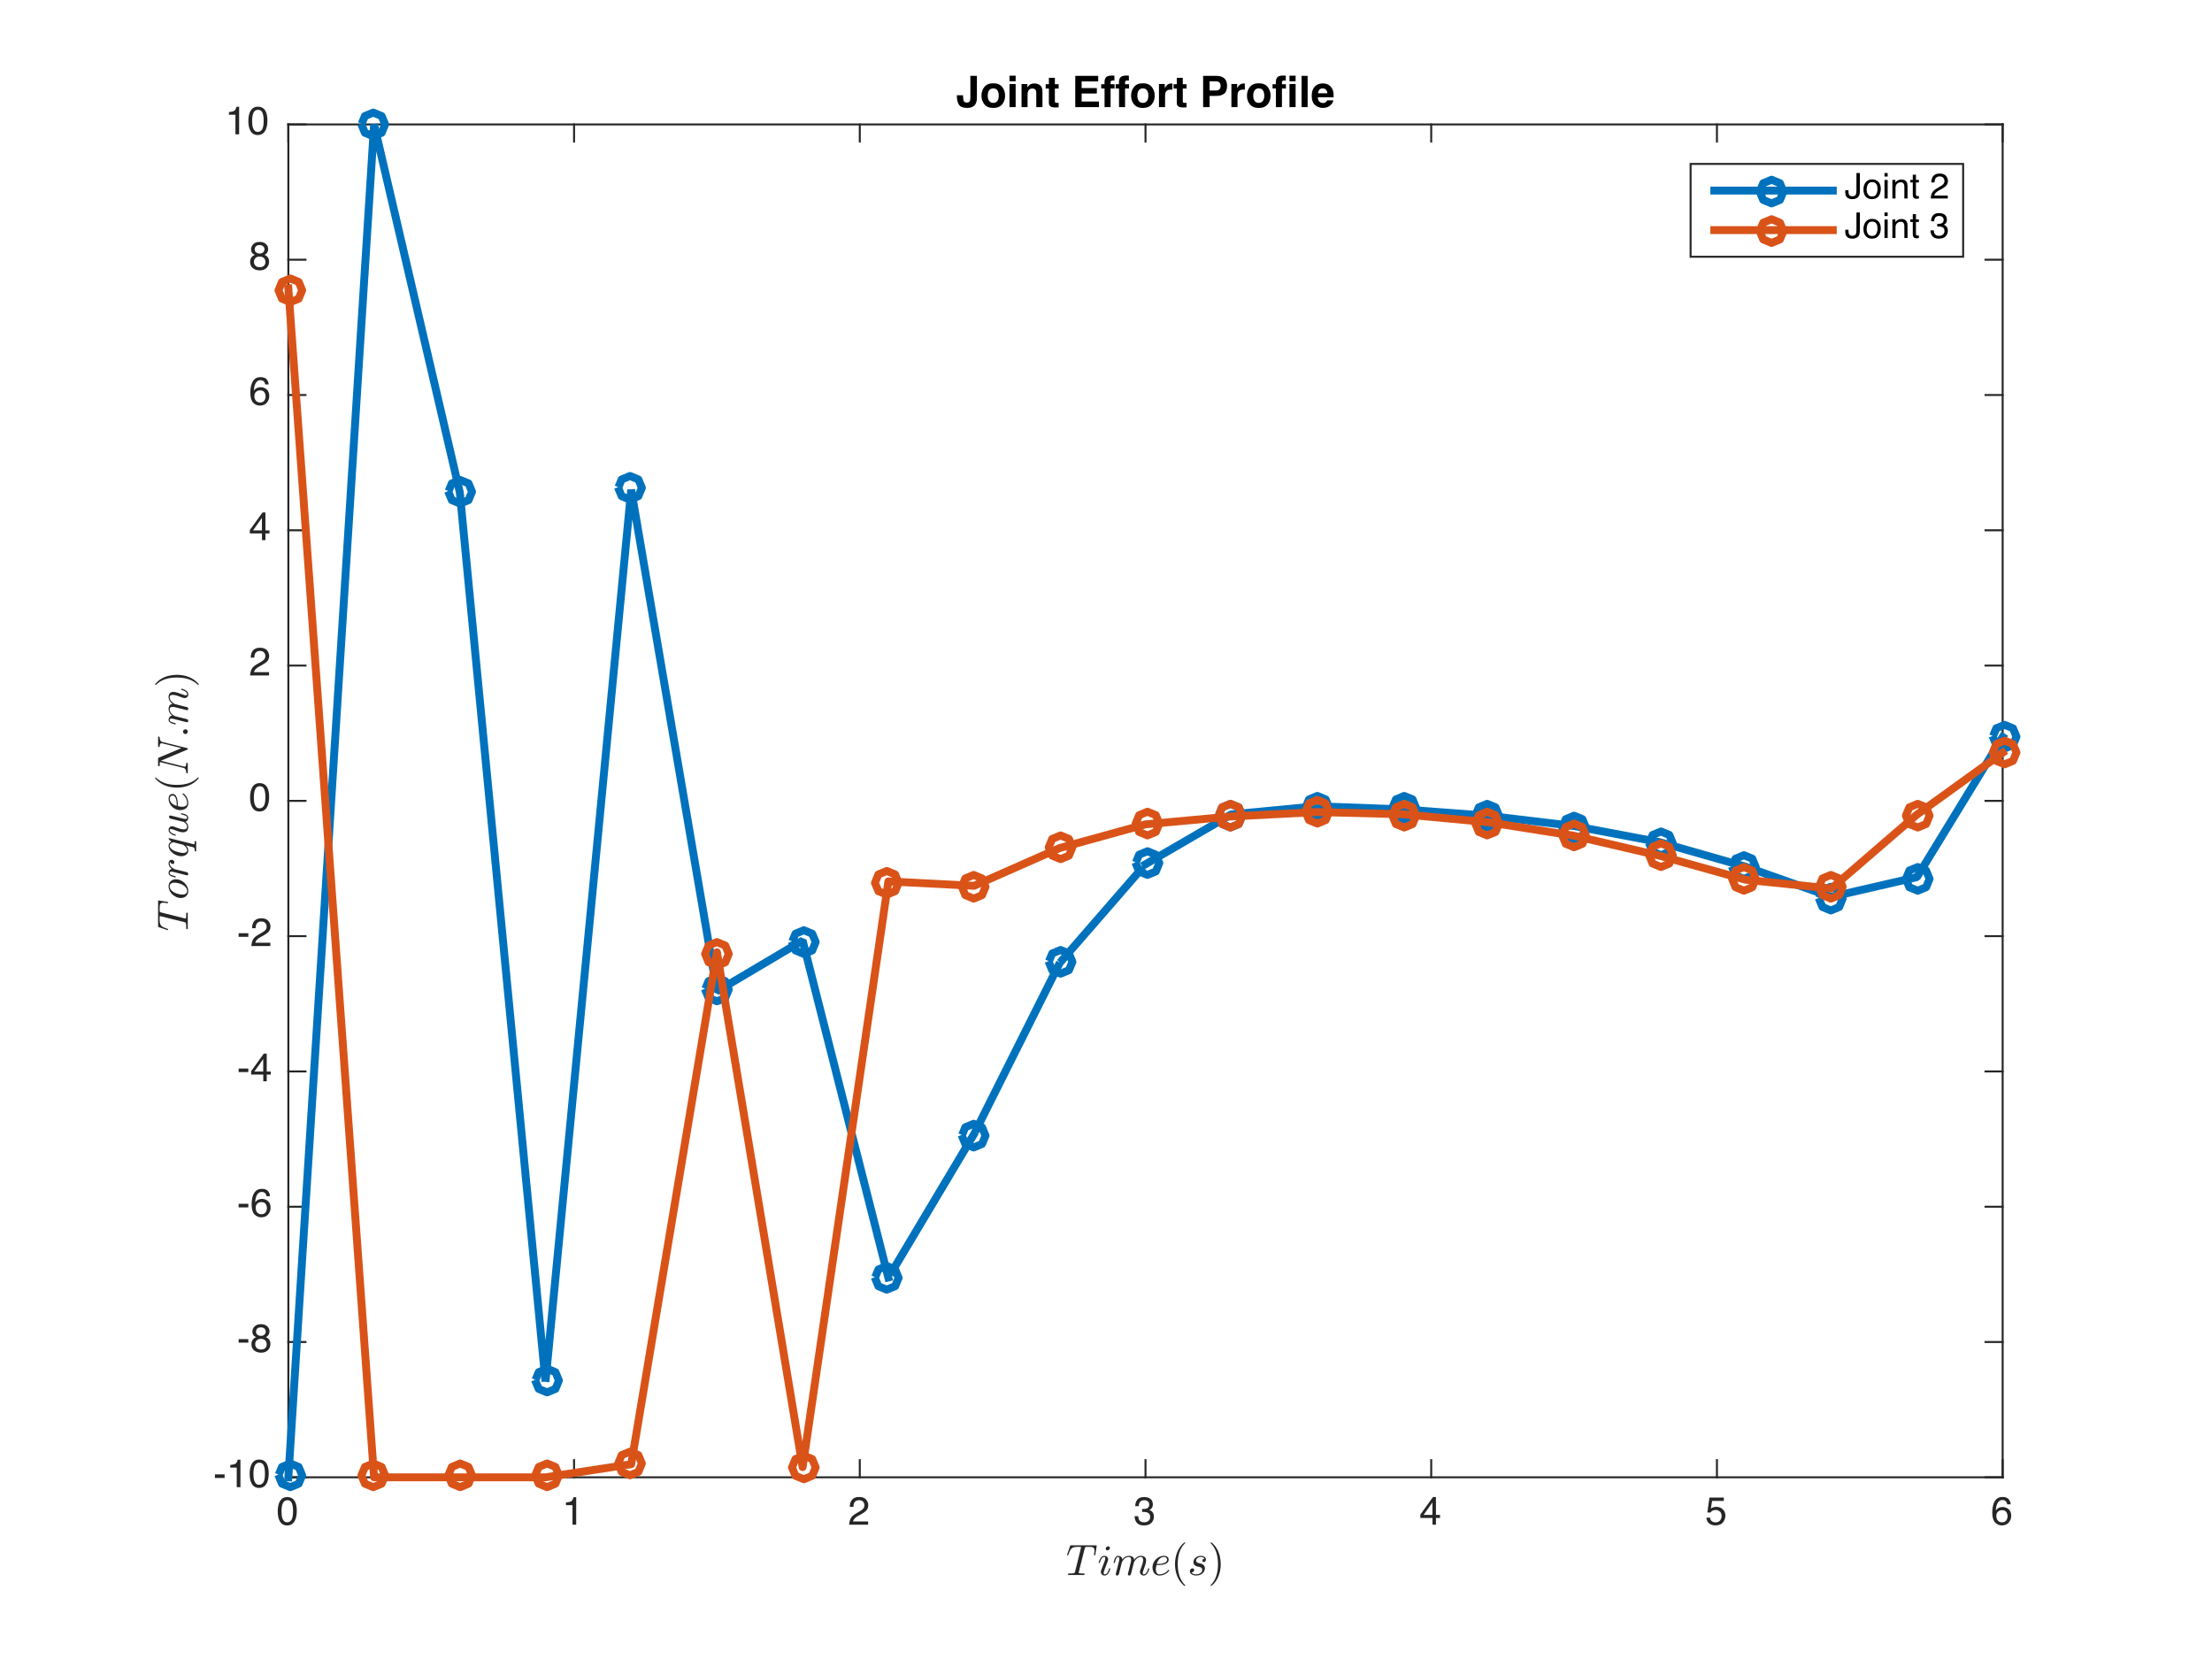 <?xml version="1.0"?>
<!DOCTYPE svg PUBLIC '-//W3C//DTD SVG 1.0//EN'
          'http://www.w3.org/TR/2001/REC-SVG-20010904/DTD/svg10.dtd'>
<svg xmlns:xlink="http://www.w3.org/1999/xlink" style="fill-opacity:1; color-rendering:auto; color-interpolation:auto; stroke:black; text-rendering:auto; stroke-linecap:square; stroke-miterlimit:10; stroke-opacity:1; shape-rendering:auto; fill:black; stroke-dasharray:none; font-weight:normal; stroke-width:1; font-family:'Dialog'; font-style:normal; stroke-linejoin:miter; font-size:12px; stroke-dashoffset:0; image-rendering:auto;" width="560" height="420" xmlns="http://www.w3.org/2000/svg"
><rect width="100%" height="100%" fill="#333333" stroke="none"/><!--Generated by the Batik Graphics2D SVG Generator--><defs id="genericDefs"
  /><g
  ><defs id="defs1"
    ><clipPath clipPathUnits="userSpaceOnUse" id="clipPath1"
      ><path d="M0 0 L560 0 L560 420 L0 420 L0 0 Z"
      /></clipPath
    ></defs
    ><g style="fill:white; stroke:white;"
    ><rect x="0" y="0" width="560" style="clip-path:url(#clipPath1); stroke:none;" height="420"
    /></g
    ><g style="fill:white; text-rendering:optimizeSpeed; color-rendering:optimizeSpeed; image-rendering:optimizeSpeed; shape-rendering:crispEdges; color-interpolation:sRGB; stroke:white;"
    ><rect x="0" width="560" height="420" y="0" style="stroke:none;"
      /><path style="stroke:none;" d="M73 374 L507 374 L507 31.5 L73 31.5 Z"
    /></g
    ><g style="fill:rgb(38,38,38); text-rendering:geometricPrecision; color-rendering:optimizeQuality; image-rendering:optimizeQuality; stroke-linejoin:round; color-interpolation:linearRGB; stroke:rgb(38,38,38); stroke-width:0.5;"
    ><line y2="374" style="fill:none;" x1="73" x2="507" y1="374"
      /><line y2="31.5" style="fill:none;" x1="73" x2="507" y1="31.5"
      /><line y2="369.66" style="fill:none;" x1="73" x2="73" y1="374"
      /><line y2="369.66" style="fill:none;" x1="145.333" x2="145.333" y1="374"
      /><line y2="369.66" style="fill:none;" x1="217.667" x2="217.667" y1="374"
      /><line y2="369.66" style="fill:none;" x1="290" x2="290" y1="374"
      /><line y2="369.66" style="fill:none;" x1="362.333" x2="362.333" y1="374"
      /><line y2="369.66" style="fill:none;" x1="434.667" x2="434.667" y1="374"
      /><line y2="369.66" style="fill:none;" x1="507" x2="507" y1="374"
      /><line y2="35.84" style="fill:none;" x1="73" x2="73" y1="31.5"
      /><line y2="35.84" style="fill:none;" x1="145.333" x2="145.333" y1="31.5"
      /><line y2="35.84" style="fill:none;" x1="217.667" x2="217.667" y1="31.5"
      /><line y2="35.84" style="fill:none;" x1="290" x2="290" y1="31.5"
      /><line y2="35.84" style="fill:none;" x1="362.333" x2="362.333" y1="31.5"
      /><line y2="35.84" style="fill:none;" x1="434.667" x2="434.667" y1="31.5"
      /><line y2="35.84" style="fill:none;" x1="507" x2="507" y1="31.5"
    /></g
    ><g transform="translate(73,378)" style="font-size:10px; fill:rgb(38,38,38); text-rendering:geometricPrecision; color-rendering:optimizeQuality; image-rendering:optimizeQuality; font-family:'Helvetica'; color-interpolation:linearRGB; stroke:rgb(38,38,38);"
    ><path style="stroke:none;" d="M1.668 2.126 Q2.137 2.99 2.137 4.494 Q2.137 5.92 1.712 6.853 Q1.097 8.19 -0.3 8.19 Q-1.56 8.19 -2.175 7.097 Q-2.688 6.184 -2.688 4.646 Q-2.688 3.454 -2.38 2.6 Q-1.804 1.008 -0.295 1.008 Q1.062 1.008 1.668 2.126 ZM0.784 6.784 Q1.19 6.179 1.19 4.528 Q1.19 3.337 0.896 2.568 Q0.604 1.799 -0.241 1.799 Q-1.018 1.799 -1.377 2.529 Q-1.735 3.259 -1.735 4.68 Q-1.735 5.749 -1.506 6.398 Q-1.154 7.39 -0.305 7.39 Q0.379 7.39 0.784 6.784 Z"
    /></g
    ><g transform="translate(145.333,378)" style="font-size:10px; fill:rgb(38,38,38); text-rendering:geometricPrecision; color-rendering:optimizeQuality; image-rendering:optimizeQuality; font-family:'Helvetica'; color-interpolation:linearRGB; stroke:rgb(38,38,38);"
    ><path style="stroke:none;" d="M-2.043 3.049 L-2.043 2.375 Q-1.091 2.282 -0.715 2.065 Q-0.339 1.848 -0.153 1.037 L0.54 1.037 L0.54 8 L-0.398 8 L-0.398 3.049 Z"
    /></g
    ><g transform="translate(217.667,378)" style="font-size:10px; fill:rgb(38,38,38); text-rendering:geometricPrecision; color-rendering:optimizeQuality; image-rendering:optimizeQuality; font-family:'Helvetica'; color-interpolation:linearRGB; stroke:rgb(38,38,38);"
    ><path style="stroke:none;" d="M-2.314 6.428 Q-1.989 5.759 -1.047 5.212 L-0.109 4.67 Q0.52 4.304 0.774 4.045 Q1.175 3.64 1.175 3.117 Q1.175 2.507 0.809 2.148 Q0.442 1.789 -0.168 1.789 Q-1.071 1.789 -1.418 2.473 Q-1.603 2.839 -1.623 3.488 L-2.517 3.488 Q-2.502 2.575 -2.18 1.999 Q-1.608 0.983 -0.163 0.983 Q1.038 0.983 1.592 1.633 Q2.147 2.282 2.147 3.078 Q2.147 3.918 1.556 4.514 Q1.214 4.86 0.33 5.354 L-0.339 5.725 Q-0.817 5.988 -1.091 6.228 Q-1.579 6.652 -1.706 7.17 L2.112 7.17 L2.112 8 L-2.688 8 Q-2.639 7.097 -2.314 6.428 Z"
    /></g
    ><g transform="translate(290,378)" style="font-size:10px; fill:rgb(38,38,38); text-rendering:geometricPrecision; color-rendering:optimizeQuality; image-rendering:optimizeQuality; font-family:'Helvetica'; color-interpolation:linearRGB; stroke:rgb(38,38,38);"
    ><path style="stroke:none;" d="M-2.202 7.509 Q-2.761 6.828 -2.761 5.852 L-1.843 5.852 Q-1.784 6.53 -1.589 6.838 Q-1.247 7.39 -0.353 7.39 Q0.34 7.39 0.76 7.019 Q1.18 6.647 1.18 6.061 Q1.18 5.339 0.738 5.051 Q0.296 4.763 -0.49 4.763 Q-0.578 4.763 -0.668 4.765 Q-0.759 4.768 -0.852 4.772 L-0.852 3.996 Q-0.715 4.011 -0.622 4.016 Q-0.529 4.021 -0.422 4.021 Q0.071 4.021 0.389 3.864 Q0.945 3.591 0.945 2.888 Q0.945 2.365 0.574 2.082 Q0.203 1.799 -0.29 1.799 Q-1.169 1.799 -1.506 2.385 Q-1.691 2.707 -1.716 3.303 L-2.585 3.303 Q-2.585 2.522 -2.272 1.975 Q-1.735 0.998 -0.383 0.998 Q0.686 0.998 1.272 1.474 Q1.858 1.95 1.858 2.853 Q1.858 3.498 1.512 3.898 Q1.297 4.147 0.955 4.289 Q1.507 4.44 1.817 4.873 Q2.127 5.305 2.127 5.93 Q2.127 6.931 1.468 7.561 Q0.809 8.19 -0.402 8.19 Q-1.643 8.19 -2.202 7.509 Z"
    /></g
    ><g transform="translate(362.333,378)" style="font-size:10px; fill:rgb(38,38,38); text-rendering:geometricPrecision; color-rendering:optimizeQuality; image-rendering:optimizeQuality; font-family:'Helvetica'; color-interpolation:linearRGB; stroke:rgb(38,38,38);"
    ><path style="stroke:none;" d="M0.306 5.524 L0.306 2.356 L-1.935 5.524 ZM0.32 8 L0.32 6.291 L-2.746 6.291 L-2.746 5.432 L0.457 0.988 L1.199 0.988 L1.199 5.524 L2.229 5.524 L2.229 6.291 L1.199 6.291 L1.199 8 Z"
    /></g
    ><g transform="translate(434.667,378)" style="font-size:10px; fill:rgb(38,38,38); text-rendering:geometricPrecision; color-rendering:optimizeQuality; image-rendering:optimizeQuality; font-family:'Helvetica'; color-interpolation:linearRGB; stroke:rgb(38,38,38);"
    ><path style="stroke:none;" d="M-1.765 6.218 Q-1.677 6.97 -1.066 7.258 Q-0.754 7.404 -0.344 7.404 Q0.438 7.404 0.814 6.906 Q1.19 6.408 1.19 5.803 Q1.19 5.07 0.743 4.67 Q0.296 4.269 -0.329 4.269 Q-0.783 4.269 -1.108 4.445 Q-1.433 4.621 -1.662 4.934 L-2.424 4.89 L-1.892 1.125 L1.741 1.125 L1.741 1.975 L-1.232 1.975 L-1.53 3.918 Q-1.286 3.732 -1.066 3.64 Q-0.676 3.478 -0.163 3.478 Q0.799 3.478 1.468 4.099 Q2.137 4.719 2.137 5.671 Q2.137 6.662 1.524 7.419 Q0.911 8.176 -0.432 8.176 Q-1.286 8.176 -1.943 7.695 Q-2.6 7.214 -2.678 6.218 Z"
    /></g
    ><g transform="translate(507,378)" style="font-size:10px; fill:rgb(38,38,38); text-rendering:geometricPrecision; color-rendering:optimizeQuality; image-rendering:optimizeQuality; font-family:'Helvetica'; color-interpolation:linearRGB; stroke:rgb(38,38,38);"
    ><path style="stroke:none;" d="M1.558 1.586 Q2.019 2.194 2.019 2.839 L1.15 2.839 Q1.072 2.424 0.901 2.189 Q0.584 1.75 -0.06 1.75 Q-0.798 1.75 -1.232 2.431 Q-1.667 3.112 -1.716 4.382 Q-1.413 3.938 -0.954 3.718 Q-0.534 3.522 -0.017 3.522 Q0.862 3.522 1.517 4.084 Q2.171 4.646 2.171 5.759 Q2.171 6.711 1.551 7.446 Q0.931 8.181 -0.217 8.181 Q-1.198 8.181 -1.911 7.436 Q-2.624 6.691 -2.624 4.929 Q-2.624 3.625 -2.307 2.717 Q-1.696 0.979 -0.075 0.979 Q1.097 0.979 1.558 1.586 ZM0.899 6.933 Q1.243 6.467 1.243 5.832 Q1.243 5.295 0.935 4.809 Q0.628 4.323 -0.183 4.323 Q-0.749 4.323 -1.176 4.699 Q-1.603 5.075 -1.603 5.832 Q-1.603 6.496 -1.215 6.948 Q-0.827 7.399 -0.139 7.399 Q0.555 7.399 0.899 6.933 Z"
    /></g
    ><g transform="translate(290,389.5)" style="font-size:11px; fill:rgb(38,38,38); text-rendering:geometricPrecision; color-rendering:optimizeQuality; image-rendering:optimizeQuality; font-family:'mwa_cmmi10'; color-interpolation:linearRGB; stroke:rgb(38,38,38);"
    ><path style="stroke:none;" d="M-19.619 9.099 Q-19.603 9.068 -19.587 8.998 Q-19.572 8.928 -19.541 8.888 Q-19.509 8.849 -19.462 8.849 Q-18.509 8.849 -18.212 8.803 Q-17.916 8.724 -17.853 8.49 L-16.353 2.443 Q-16.306 2.303 -16.306 2.193 Q-16.306 2.115 -16.681 2.115 L-17.322 2.115 Q-18.056 2.115 -18.462 2.341 Q-18.869 2.568 -19.056 2.935 Q-19.244 3.303 -19.541 4.146 Q-19.572 4.24 -19.65 4.24 L-19.744 4.24 Q-19.853 4.24 -19.853 4.099 L-19.072 1.834 Q-19.056 1.724 -18.962 1.724 L-12.463 1.724 Q-12.353 1.724 -12.353 1.865 L-12.713 4.146 Q-12.713 4.178 -12.752 4.209 Q-12.791 4.24 -12.822 4.24 L-12.931 4.24 Q-13.041 4.24 -13.041 4.099 Q-12.916 3.334 -12.916 3.006 Q-12.916 2.615 -13.08 2.42 Q-13.244 2.224 -13.502 2.17 Q-13.759 2.115 -14.166 2.115 L-14.822 2.115 Q-15.119 2.115 -15.22 2.17 Q-15.322 2.224 -15.384 2.49 L-16.9 8.521 Q-16.9 8.553 -16.9 8.568 Q-16.9 8.584 -16.916 8.615 Q-16.916 8.756 -16.744 8.803 Q-16.462 8.849 -15.525 8.849 Q-15.431 8.849 -15.431 9.006 Q-15.463 9.146 -15.486 9.193 Q-15.509 9.24 -15.603 9.24 L-19.494 9.24 Q-19.619 9.24 -19.619 9.099 Z"
      /><path style="stroke:none;" d="M-11.303 8.443 Q-11.303 8.24 -11.21 8.021 L-10.319 5.646 Q-10.178 5.256 -10.178 4.99 Q-10.178 4.662 -10.428 4.662 Q-10.85 4.662 -11.139 5.115 Q-11.428 5.568 -11.553 6.115 Q-11.585 6.178 -11.647 6.178 L-11.772 6.178 Q-11.866 6.178 -11.866 6.084 L-11.866 6.053 Q-11.694 5.396 -11.327 4.888 Q-10.96 4.381 -10.397 4.381 Q-10.007 4.381 -9.733 4.638 Q-9.46 4.896 -9.46 5.287 Q-9.46 5.49 -9.553 5.724 L-10.444 8.084 Q-10.6 8.443 -10.6 8.74 Q-10.6 9.068 -10.35 9.068 Q-9.913 9.068 -9.632 8.615 Q-9.35 8.162 -9.225 7.631 Q-9.21 7.553 -9.132 7.553 L-9.007 7.553 Q-8.96 7.553 -8.936 7.584 Q-8.913 7.615 -8.913 7.662 Q-8.913 7.662 -8.913 7.693 Q-9.069 8.318 -9.444 8.841 Q-9.819 9.365 -10.366 9.365 Q-10.757 9.365 -11.03 9.099 Q-11.303 8.834 -11.303 8.443 ZM-10.069 2.568 Q-10.069 2.349 -9.874 2.162 Q-9.678 1.974 -9.444 1.974 Q-9.257 1.974 -9.139 2.084 Q-9.022 2.193 -9.022 2.381 Q-9.022 2.615 -9.217 2.803 Q-9.413 2.99 -9.647 2.99 Q-9.819 2.99 -9.944 2.873 Q-10.069 2.756 -10.069 2.568 Z"
      /><path style="stroke:none;" d="M-7.529 9.053 Q-7.529 8.99 -7.514 8.959 L-6.686 5.678 Q-6.607 5.365 -6.607 5.131 Q-6.607 4.662 -6.936 4.662 Q-7.279 4.662 -7.444 5.076 Q-7.607 5.49 -7.764 6.115 Q-7.764 6.146 -7.795 6.162 Q-7.826 6.178 -7.857 6.178 L-7.982 6.178 Q-8.029 6.178 -8.053 6.138 Q-8.076 6.099 -8.076 6.068 Q-7.967 5.599 -7.85 5.263 Q-7.732 4.928 -7.506 4.654 Q-7.279 4.381 -6.92 4.381 Q-6.514 4.381 -6.194 4.638 Q-5.873 4.896 -5.873 5.303 Q-5.545 4.881 -5.107 4.631 Q-4.67 4.381 -4.17 4.381 Q-3.654 4.381 -3.272 4.646 Q-2.889 4.912 -2.889 5.396 Q-2.561 4.928 -2.107 4.654 Q-1.654 4.381 -1.107 4.381 Q-0.545 4.381 -0.194 4.685 Q0.158 4.99 0.158 5.568 Q0.158 6.021 -0.045 6.662 Q-0.248 7.303 -0.545 8.084 Q-0.701 8.459 -0.701 8.74 Q-0.701 9.068 -0.451 9.068 Q-0.014 9.068 0.268 8.607 Q0.549 8.146 0.674 7.631 Q0.705 7.553 0.752 7.553 L0.892 7.553 Q0.924 7.553 0.955 7.584 Q0.986 7.615 0.986 7.662 Q0.986 7.662 0.971 7.693 Q0.83 8.318 0.455 8.841 Q0.08 9.365 -0.482 9.365 Q-0.858 9.365 -1.131 9.099 Q-1.404 8.834 -1.404 8.443 Q-1.404 8.256 -1.326 8.021 Q-1.014 7.193 -0.803 6.545 Q-0.592 5.896 -0.592 5.396 Q-0.592 5.099 -0.717 4.881 Q-0.842 4.662 -1.139 4.662 Q-1.732 4.662 -2.17 5.029 Q-2.607 5.396 -2.936 6.006 Q-2.951 6.115 -2.967 6.178 L-3.686 9.006 Q-3.717 9.146 -3.85 9.256 Q-3.982 9.365 -4.139 9.365 Q-4.264 9.365 -4.365 9.279 Q-4.467 9.193 -4.467 9.053 Q-4.467 8.99 -4.451 8.959 L-3.748 6.146 Q-3.639 5.693 -3.639 5.396 Q-3.639 5.099 -3.764 4.881 Q-3.889 4.662 -4.201 4.662 Q-4.592 4.662 -4.936 4.841 Q-5.279 5.021 -5.529 5.31 Q-5.779 5.599 -5.982 6.006 L-6.732 9.006 Q-6.779 9.146 -6.904 9.256 Q-7.029 9.365 -7.201 9.365 Q-7.326 9.365 -7.428 9.279 Q-7.529 9.193 -7.529 9.053 Z"
      /><path style="stroke:none;" d="M3.504 9.365 Q2.973 9.365 2.574 9.091 Q2.176 8.818 1.972 8.349 Q1.769 7.881 1.769 7.365 Q1.769 6.584 2.16 5.896 Q2.551 5.209 3.23 4.795 Q3.91 4.381 4.691 4.381 Q5.16 4.381 5.512 4.623 Q5.863 4.865 5.863 5.318 Q5.863 5.959 5.355 6.263 Q4.848 6.568 4.215 6.646 Q3.582 6.724 2.816 6.724 L2.785 6.724 Q2.613 7.381 2.613 7.849 Q2.613 8.334 2.832 8.701 Q3.051 9.068 3.519 9.068 Q4.176 9.068 4.777 8.771 Q5.379 8.474 5.769 7.943 Q5.801 7.912 5.848 7.912 Q5.91 7.912 5.965 7.974 Q6.019 8.037 6.019 8.084 Q6.019 8.131 5.988 8.146 Q5.598 8.709 4.91 9.037 Q4.223 9.365 3.504 9.365 ZM2.848 6.443 Q3.488 6.443 4.027 6.381 Q4.566 6.318 5.012 6.076 Q5.457 5.834 5.457 5.334 Q5.457 5.131 5.34 4.974 Q5.223 4.818 5.043 4.74 Q4.863 4.662 4.676 4.662 Q4.207 4.662 3.832 4.912 Q3.457 5.162 3.215 5.568 Q2.973 5.974 2.848 6.443 Z"
      /><path style="stroke:none;" d="M9.813 11.974 Q9.204 11.49 8.758 10.865 Q8.313 10.24 8.032 9.529 Q7.751 8.818 7.61 8.045 Q7.469 7.271 7.469 6.49 Q7.469 5.693 7.61 4.92 Q7.751 4.146 8.04 3.435 Q8.329 2.724 8.774 2.099 Q9.219 1.474 9.813 1.006 Q9.813 0.99 9.876 0.99 L9.969 0.99 Q10.001 0.99 10.032 1.021 Q10.063 1.052 10.063 1.084 Q10.063 1.131 10.032 1.162 Q9.501 1.677 9.141 2.279 Q8.782 2.881 8.563 3.56 Q8.344 4.24 8.251 4.966 Q8.157 5.693 8.157 6.49 Q8.157 9.99 10.032 11.803 Q10.063 11.834 10.063 11.896 Q10.063 11.928 10.032 11.959 Q10.001 11.99 9.969 11.99 L9.876 11.99 Q9.813 11.99 9.813 11.974 Z"
      /><path style="stroke:none;" d="M11.638 8.568 Q11.935 9.068 12.825 9.068 Q13.216 9.068 13.568 8.935 Q13.919 8.803 14.146 8.545 Q14.372 8.287 14.372 7.912 Q14.372 7.631 14.169 7.443 Q13.966 7.256 13.669 7.193 L13.075 7.068 Q12.669 6.974 12.403 6.693 Q12.138 6.412 12.138 6.021 Q12.138 5.521 12.403 5.146 Q12.669 4.771 13.107 4.576 Q13.544 4.381 13.997 4.381 Q14.497 4.381 14.896 4.615 Q15.294 4.849 15.294 5.318 Q15.294 5.584 15.153 5.771 Q15.013 5.959 14.763 5.959 Q14.607 5.959 14.505 5.865 Q14.403 5.771 14.403 5.631 Q14.403 5.506 14.474 5.381 Q14.544 5.256 14.669 5.185 Q14.794 5.115 14.919 5.115 Q14.825 4.881 14.56 4.771 Q14.294 4.662 13.982 4.662 Q13.7 4.662 13.419 4.779 Q13.138 4.896 12.974 5.107 Q12.81 5.318 12.81 5.615 Q12.81 5.818 12.95 5.966 Q13.091 6.115 13.294 6.178 L13.935 6.318 Q14.232 6.381 14.489 6.545 Q14.747 6.709 14.896 6.959 Q15.044 7.209 15.044 7.521 Q15.044 7.928 14.818 8.326 Q14.591 8.724 14.247 8.959 Q13.669 9.365 12.81 9.365 Q12.232 9.365 11.739 9.099 Q11.247 8.834 11.247 8.287 Q11.247 7.99 11.427 7.771 Q11.607 7.553 11.903 7.553 Q12.075 7.553 12.2 7.654 Q12.325 7.756 12.325 7.943 Q12.325 8.193 12.138 8.381 Q11.95 8.568 11.7 8.568 L11.638 8.568 Z"
      /><path style="stroke:none;" d="M16.56 11.99 Q16.466 11.99 16.466 11.896 Q16.466 11.849 16.482 11.818 Q18.357 9.99 18.357 6.49 Q18.357 2.99 16.497 1.177 Q16.466 1.146 16.466 1.084 Q16.466 1.052 16.489 1.021 Q16.513 0.99 16.56 0.99 L16.653 0.99 Q16.685 0.99 16.716 1.006 Q17.497 1.631 18.028 2.521 Q18.56 3.412 18.802 4.428 Q19.044 5.443 19.044 6.49 Q19.044 7.271 18.911 8.021 Q18.778 8.771 18.489 9.506 Q18.2 10.24 17.763 10.865 Q17.325 11.49 16.716 11.974 Q16.685 11.99 16.653 11.99 L16.56 11.99 Z"
    /></g
    ><g style="fill:rgb(38,38,38); text-rendering:geometricPrecision; color-rendering:optimizeQuality; image-rendering:optimizeQuality; stroke-linejoin:round; color-interpolation:linearRGB; stroke:rgb(38,38,38); stroke-width:0.5;"
    ><line y2="31.5" style="fill:none;" x1="73" x2="73" y1="374"
      /><line y2="31.5" style="fill:none;" x1="507" x2="507" y1="374"
      /><line y2="374" style="fill:none;" x1="73" x2="77.34" y1="374"
      /><line y2="339.75" style="fill:none;" x1="73" x2="77.34" y1="339.75"
      /><line y2="305.5" style="fill:none;" x1="73" x2="77.34" y1="305.5"
      /><line y2="271.25" style="fill:none;" x1="73" x2="77.34" y1="271.25"
      /><line y2="237" style="fill:none;" x1="73" x2="77.34" y1="237"
      /><line y2="202.75" style="fill:none;" x1="73" x2="77.34" y1="202.75"
      /><line y2="168.5" style="fill:none;" x1="73" x2="77.34" y1="168.5"
      /><line y2="134.25" style="fill:none;" x1="73" x2="77.34" y1="134.25"
      /><line y2="100" style="fill:none;" x1="73" x2="77.34" y1="100"
      /><line y2="65.75" style="fill:none;" x1="73" x2="77.34" y1="65.75"
      /><line y2="31.5" style="fill:none;" x1="73" x2="77.34" y1="31.5"
      /><line y2="374" style="fill:none;" x1="507" x2="502.66" y1="374"
      /><line y2="339.75" style="fill:none;" x1="507" x2="502.66" y1="339.75"
      /><line y2="305.5" style="fill:none;" x1="507" x2="502.66" y1="305.5"
      /><line y2="271.25" style="fill:none;" x1="507" x2="502.66" y1="271.25"
      /><line y2="237" style="fill:none;" x1="507" x2="502.66" y1="237"
      /><line y2="202.75" style="fill:none;" x1="507" x2="502.66" y1="202.75"
      /><line y2="168.5" style="fill:none;" x1="507" x2="502.66" y1="168.5"
      /><line y2="134.25" style="fill:none;" x1="507" x2="502.66" y1="134.25"
      /><line y2="100" style="fill:none;" x1="507" x2="502.66" y1="100"
      /><line y2="65.75" style="fill:none;" x1="507" x2="502.66" y1="65.75"
      /><line y2="31.5" style="fill:none;" x1="507" x2="502.66" y1="31.5"
    /></g
    ><g transform="translate(69,374)" style="font-size:10px; fill:rgb(38,38,38); text-rendering:geometricPrecision; color-rendering:optimizeQuality; image-rendering:optimizeQuality; font-family:'Helvetica'; color-interpolation:linearRGB; stroke:rgb(38,38,38);"
    ><path style="stroke:none;" d="M-14.585 -0.737 L-12.134 -0.737 L-12.134 0.166 L-14.585 0.166 ZM-10.713 -2.451 L-10.713 -3.125 Q-9.761 -3.218 -9.385 -3.435 Q-9.009 -3.652 -8.823 -4.463 L-8.13 -4.463 L-8.13 2.5 L-9.067 2.5 L-9.067 -2.451 ZM-1.44 -3.374 Q-0.972 -2.51 -0.972 -1.006 Q-0.972 0.42 -1.397 1.353 Q-2.012 2.69 -3.408 2.69 Q-4.668 2.69 -5.283 1.597 Q-5.796 0.684 -5.796 -0.855 Q-5.796 -2.046 -5.488 -2.9 Q-4.912 -4.492 -3.403 -4.492 Q-2.046 -4.492 -1.44 -3.374 ZM-2.324 1.284 Q-1.919 0.679 -1.919 -0.972 Q-1.919 -2.163 -2.212 -2.932 Q-2.505 -3.701 -3.35 -3.701 Q-4.126 -3.701 -4.485 -2.971 Q-4.844 -2.241 -4.844 -0.82 Q-4.844 0.249 -4.614 0.898 Q-4.263 1.89 -3.413 1.89 Q-2.729 1.89 -2.324 1.284 Z"
    /></g
    ><g transform="translate(69,339.75)" style="font-size:10px; fill:rgb(38,38,38); text-rendering:geometricPrecision; color-rendering:optimizeQuality; image-rendering:optimizeQuality; font-family:'Helvetica'; color-interpolation:linearRGB; stroke:rgb(38,38,38);"
    ><path style="stroke:none;" d="M-8.585 -0.737 L-6.134 -0.737 L-6.134 0.166 L-8.585 0.166 ZM-2.042 -1.887 Q-1.715 -2.212 -1.715 -2.661 Q-1.715 -3.052 -2.027 -3.379 Q-2.34 -3.706 -2.979 -3.706 Q-3.614 -3.706 -3.897 -3.379 Q-4.181 -3.052 -4.181 -2.612 Q-4.181 -2.119 -3.814 -1.841 Q-3.448 -1.562 -2.95 -1.562 Q-2.369 -1.562 -2.042 -1.887 ZM-1.883 1.57 Q-1.48 1.24 -1.48 0.586 Q-1.48 -0.093 -1.895 -0.444 Q-2.311 -0.796 -2.96 -0.796 Q-3.59 -0.796 -3.988 -0.437 Q-4.386 -0.078 -4.386 0.557 Q-4.386 1.103 -4.022 1.502 Q-3.658 1.899 -2.897 1.899 Q-2.286 1.899 -1.883 1.57 ZM-4.718 -1.592 Q-5.104 -1.982 -5.104 -2.607 Q-5.104 -3.389 -4.537 -3.95 Q-3.971 -4.512 -2.931 -4.512 Q-1.925 -4.512 -1.353 -3.982 Q-0.782 -3.452 -0.782 -2.744 Q-0.782 -2.09 -1.114 -1.685 Q-1.3 -1.455 -1.69 -1.235 Q-1.256 -1.035 -1.007 -0.776 Q-0.543 -0.288 -0.543 0.493 Q-0.543 1.416 -1.163 2.058 Q-1.783 2.7 -2.916 2.7 Q-3.937 2.7 -4.642 2.146 Q-5.348 1.592 -5.348 0.537 Q-5.348 -0.083 -5.045 -0.535 Q-4.742 -0.986 -4.146 -1.226 Q-4.513 -1.382 -4.718 -1.592 Z"
    /></g
    ><g transform="translate(69,305.5)" style="font-size:10px; fill:rgb(38,38,38); text-rendering:geometricPrecision; color-rendering:optimizeQuality; image-rendering:optimizeQuality; font-family:'Helvetica'; color-interpolation:linearRGB; stroke:rgb(38,38,38);"
    ><path style="stroke:none;" d="M-8.585 -0.737 L-6.134 -0.737 L-6.134 0.166 L-8.585 0.166 ZM-1.112 -3.914 Q-0.65 -3.306 -0.65 -2.661 L-1.52 -2.661 Q-1.598 -3.076 -1.769 -3.311 Q-2.086 -3.75 -2.731 -3.75 Q-3.468 -3.75 -3.902 -3.069 Q-4.337 -2.388 -4.386 -1.118 Q-4.083 -1.562 -3.624 -1.782 Q-3.204 -1.978 -2.687 -1.978 Q-1.808 -1.978 -1.153 -1.416 Q-0.499 -0.855 -0.499 0.259 Q-0.499 1.211 -1.119 1.946 Q-1.739 2.681 -2.887 2.681 Q-3.868 2.681 -4.581 1.936 Q-5.294 1.191 -5.294 -0.571 Q-5.294 -1.875 -4.977 -2.783 Q-4.366 -4.521 -2.745 -4.521 Q-1.573 -4.521 -1.112 -3.914 ZM-1.771 1.433 Q-1.427 0.967 -1.427 0.332 Q-1.427 -0.205 -1.734 -0.691 Q-2.042 -1.177 -2.853 -1.177 Q-3.419 -1.177 -3.846 -0.801 Q-4.273 -0.425 -4.273 0.332 Q-4.273 0.996 -3.885 1.448 Q-3.497 1.899 -2.809 1.899 Q-2.115 1.899 -1.771 1.433 Z"
    /></g
    ><g transform="translate(69,271.25)" style="font-size:10px; fill:rgb(38,38,38); text-rendering:geometricPrecision; color-rendering:optimizeQuality; image-rendering:optimizeQuality; font-family:'Helvetica'; color-interpolation:linearRGB; stroke:rgb(38,38,38);"
    ><path style="stroke:none;" d="M-8.585 -0.737 L-6.134 -0.737 L-6.134 0.166 L-8.585 0.166 ZM-2.364 0.024 L-2.364 -3.144 L-4.606 0.024 ZM-2.35 2.5 L-2.35 0.791 L-5.416 0.791 L-5.416 -0.068 L-2.213 -4.512 L-1.471 -4.512 L-1.471 0.024 L-0.44 0.024 L-0.44 0.791 L-1.471 0.791 L-1.471 2.5 Z"
    /></g
    ><g transform="translate(69,237)" style="font-size:10px; fill:rgb(38,38,38); text-rendering:geometricPrecision; color-rendering:optimizeQuality; image-rendering:optimizeQuality; font-family:'Helvetica'; color-interpolation:linearRGB; stroke:rgb(38,38,38);"
    ><path style="stroke:none;" d="M-8.585 -0.737 L-6.134 -0.737 L-6.134 0.166 L-8.585 0.166 ZM-4.984 0.928 Q-4.659 0.259 -3.717 -0.288 L-2.779 -0.83 Q-2.149 -1.196 -1.895 -1.455 Q-1.495 -1.86 -1.495 -2.383 Q-1.495 -2.993 -1.861 -3.352 Q-2.228 -3.711 -2.838 -3.711 Q-3.741 -3.711 -4.088 -3.027 Q-4.273 -2.661 -4.293 -2.012 L-5.186 -2.012 Q-5.172 -2.925 -4.85 -3.501 Q-4.278 -4.517 -2.833 -4.517 Q-1.632 -4.517 -1.078 -3.867 Q-0.523 -3.218 -0.523 -2.422 Q-0.523 -1.582 -1.114 -0.986 Q-1.456 -0.64 -2.34 -0.146 L-3.009 0.225 Q-3.487 0.488 -3.761 0.728 Q-4.249 1.152 -4.376 1.67 L-0.558 1.67 L-0.558 2.5 L-5.357 2.5 Q-5.309 1.597 -4.984 0.928 Z"
    /></g
    ><g transform="translate(69,202.75)" style="font-size:10px; fill:rgb(38,38,38); text-rendering:geometricPrecision; color-rendering:optimizeQuality; image-rendering:optimizeQuality; font-family:'Helvetica'; color-interpolation:linearRGB; stroke:rgb(38,38,38);"
    ><path style="stroke:none;" d="M-1.332 -3.374 Q-0.863 -2.51 -0.863 -1.006 Q-0.863 0.42 -1.288 1.353 Q-1.903 2.69 -3.3 2.69 Q-4.56 2.69 -5.175 1.597 Q-5.688 0.684 -5.688 -0.855 Q-5.688 -2.046 -5.38 -2.9 Q-4.804 -4.492 -3.295 -4.492 Q-1.938 -4.492 -1.332 -3.374 ZM-2.216 1.284 Q-1.81 0.679 -1.81 -0.972 Q-1.81 -2.163 -2.103 -2.932 Q-2.397 -3.701 -3.241 -3.701 Q-4.018 -3.701 -4.377 -2.971 Q-4.735 -2.241 -4.735 -0.82 Q-4.735 0.249 -4.506 0.898 Q-4.154 1.89 -3.305 1.89 Q-2.621 1.89 -2.216 1.284 Z"
    /></g
    ><g transform="translate(69,168.5)" style="font-size:10px; fill:rgb(38,38,38); text-rendering:geometricPrecision; color-rendering:optimizeQuality; image-rendering:optimizeQuality; font-family:'Helvetica'; color-interpolation:linearRGB; stroke:rgb(38,38,38);"
    ><path style="stroke:none;" d="M-5.314 0.928 Q-4.989 0.259 -4.047 -0.288 L-3.109 -0.83 Q-2.479 -1.196 -2.226 -1.455 Q-1.825 -1.86 -1.825 -2.383 Q-1.825 -2.993 -2.191 -3.352 Q-2.558 -3.711 -3.168 -3.711 Q-4.071 -3.711 -4.418 -3.027 Q-4.604 -2.661 -4.623 -2.012 L-5.517 -2.012 Q-5.502 -2.925 -5.18 -3.501 Q-4.608 -4.517 -3.163 -4.517 Q-1.962 -4.517 -1.408 -3.867 Q-0.854 -3.218 -0.854 -2.422 Q-0.854 -1.582 -1.444 -0.986 Q-1.786 -0.64 -2.67 -0.146 L-3.339 0.225 Q-3.817 0.488 -4.091 0.728 Q-4.579 1.152 -4.706 1.67 L-0.888 1.67 L-0.888 2.5 L-5.688 2.5 Q-5.639 1.597 -5.314 0.928 Z"
    /></g
    ><g transform="translate(69,134.25)" style="font-size:10px; fill:rgb(38,38,38); text-rendering:geometricPrecision; color-rendering:optimizeQuality; image-rendering:optimizeQuality; font-family:'Helvetica'; color-interpolation:linearRGB; stroke:rgb(38,38,38);"
    ><path style="stroke:none;" d="M-2.694 0.024 L-2.694 -3.144 L-4.936 0.024 ZM-2.68 2.5 L-2.68 0.791 L-5.746 0.791 L-5.746 -0.068 L-2.543 -4.512 L-1.801 -4.512 L-1.801 0.024 L-0.77 0.024 L-0.77 0.791 L-1.801 0.791 L-1.801 2.5 Z"
    /></g
    ><g transform="translate(69,100)" style="font-size:10px; fill:rgb(38,38,38); text-rendering:geometricPrecision; color-rendering:optimizeQuality; image-rendering:optimizeQuality; font-family:'Helvetica'; color-interpolation:linearRGB; stroke:rgb(38,38,38);"
    ><path style="stroke:none;" d="M-1.442 -3.914 Q-0.981 -3.306 -0.981 -2.661 L-1.85 -2.661 Q-1.928 -3.076 -2.099 -3.311 Q-2.416 -3.75 -3.061 -3.75 Q-3.798 -3.75 -4.232 -3.069 Q-4.667 -2.388 -4.716 -1.118 Q-4.413 -1.562 -3.954 -1.782 Q-3.534 -1.978 -3.017 -1.978 Q-2.138 -1.978 -1.483 -1.416 Q-0.829 -0.855 -0.829 0.259 Q-0.829 1.211 -1.449 1.946 Q-2.069 2.681 -3.217 2.681 Q-4.198 2.681 -4.911 1.936 Q-5.624 1.191 -5.624 -0.571 Q-5.624 -1.875 -5.307 -2.783 Q-4.696 -4.521 -3.075 -4.521 Q-1.903 -4.521 -1.442 -3.914 ZM-2.101 1.433 Q-1.757 0.967 -1.757 0.332 Q-1.757 -0.205 -2.064 -0.691 Q-2.372 -1.177 -3.183 -1.177 Q-3.749 -1.177 -4.176 -0.801 Q-4.604 -0.425 -4.604 0.332 Q-4.604 0.996 -4.215 1.448 Q-3.827 1.899 -3.139 1.899 Q-2.445 1.899 -2.101 1.433 Z"
    /></g
    ><g transform="translate(69,65.75)" style="font-size:10px; fill:rgb(38,38,38); text-rendering:geometricPrecision; color-rendering:optimizeQuality; image-rendering:optimizeQuality; font-family:'Helvetica'; color-interpolation:linearRGB; stroke:rgb(38,38,38);"
    ><path style="stroke:none;" d="M-2.372 -1.887 Q-2.045 -2.212 -2.045 -2.661 Q-2.045 -3.052 -2.357 -3.379 Q-2.67 -3.706 -3.31 -3.706 Q-3.944 -3.706 -4.228 -3.379 Q-4.511 -3.052 -4.511 -2.612 Q-4.511 -2.119 -4.144 -1.841 Q-3.778 -1.562 -3.28 -1.562 Q-2.699 -1.562 -2.372 -1.887 ZM-2.213 1.57 Q-1.81 1.24 -1.81 0.586 Q-1.81 -0.093 -2.226 -0.444 Q-2.641 -0.796 -3.29 -0.796 Q-3.92 -0.796 -4.318 -0.437 Q-4.716 -0.078 -4.716 0.557 Q-4.716 1.103 -4.352 1.502 Q-3.988 1.899 -3.227 1.899 Q-2.616 1.899 -2.213 1.57 ZM-5.048 -1.592 Q-5.434 -1.982 -5.434 -2.607 Q-5.434 -3.389 -4.867 -3.95 Q-4.301 -4.512 -3.261 -4.512 Q-2.255 -4.512 -1.684 -3.982 Q-1.112 -3.452 -1.112 -2.744 Q-1.112 -2.09 -1.444 -1.685 Q-1.63 -1.455 -2.021 -1.235 Q-1.586 -1.035 -1.337 -0.776 Q-0.873 -0.288 -0.873 0.493 Q-0.873 1.416 -1.493 2.058 Q-2.113 2.7 -3.246 2.7 Q-4.267 2.7 -4.972 2.146 Q-5.678 1.592 -5.678 0.537 Q-5.678 -0.083 -5.375 -0.535 Q-5.072 -0.986 -4.477 -1.226 Q-4.843 -1.382 -5.048 -1.592 Z"
    /></g
    ><g transform="translate(69,31.5)" style="font-size:10px; fill:rgb(38,38,38); text-rendering:geometricPrecision; color-rendering:optimizeQuality; image-rendering:optimizeQuality; font-family:'Helvetica'; color-interpolation:linearRGB; stroke:rgb(38,38,38);"
    ><path style="stroke:none;" d="M-11.043 -2.451 L-11.043 -3.125 Q-10.091 -3.218 -9.715 -3.435 Q-9.339 -3.652 -9.153 -4.463 L-8.46 -4.463 L-8.46 2.5 L-9.398 2.5 L-9.398 -2.451 ZM-1.77 -3.374 Q-1.302 -2.51 -1.302 -1.006 Q-1.302 0.42 -1.727 1.353 Q-2.342 2.69 -3.738 2.69 Q-4.998 2.69 -5.613 1.597 Q-6.126 0.684 -6.126 -0.855 Q-6.126 -2.046 -5.818 -2.9 Q-5.242 -4.492 -3.733 -4.492 Q-2.376 -4.492 -1.77 -3.374 ZM-2.654 1.284 Q-2.249 0.679 -2.249 -0.972 Q-2.249 -2.163 -2.542 -2.932 Q-2.835 -3.701 -3.68 -3.701 Q-4.456 -3.701 -4.815 -2.971 Q-5.174 -2.241 -5.174 -0.82 Q-5.174 0.249 -4.944 0.898 Q-4.593 1.89 -3.743 1.89 Q-3.06 1.89 -2.654 1.284 Z"
    /></g
    ><g transform="translate(51.5,202.75) rotate(-90)" style="font-size:11px; fill:rgb(38,38,38); text-rendering:geometricPrecision; color-rendering:optimizeQuality; image-rendering:optimizeQuality; font-family:'mwa_cmmi10'; color-interpolation:linearRGB; stroke:rgb(38,38,38);"
    ><path style="stroke:none;" d="M-32.488 -4.101 Q-32.472 -4.132 -32.457 -4.202 Q-32.441 -4.272 -32.41 -4.312 Q-32.379 -4.351 -32.332 -4.351 Q-31.379 -4.351 -31.082 -4.397 Q-30.785 -4.476 -30.722 -4.71 L-29.222 -10.757 Q-29.175 -10.898 -29.175 -11.007 Q-29.175 -11.085 -29.55 -11.085 L-30.191 -11.085 Q-30.925 -11.085 -31.332 -10.858 Q-31.738 -10.632 -31.925 -10.265 Q-32.113 -9.898 -32.41 -9.054 Q-32.441 -8.96 -32.519 -8.96 L-32.613 -8.96 Q-32.722 -8.96 -32.722 -9.101 L-31.941 -11.366 Q-31.925 -11.476 -31.832 -11.476 L-25.332 -11.476 Q-25.222 -11.476 -25.222 -11.335 L-25.582 -9.054 Q-25.582 -9.023 -25.621 -8.991 Q-25.66 -8.96 -25.691 -8.96 L-25.8 -8.96 Q-25.91 -8.96 -25.91 -9.101 Q-25.785 -9.866 -25.785 -10.194 Q-25.785 -10.585 -25.949 -10.78 Q-26.113 -10.976 -26.371 -11.03 Q-26.629 -11.085 -27.035 -11.085 L-27.691 -11.085 Q-27.988 -11.085 -28.09 -11.03 Q-28.191 -10.976 -28.254 -10.71 L-29.769 -4.679 Q-29.769 -4.647 -29.769 -4.632 Q-29.769 -4.616 -29.785 -4.585 Q-29.785 -4.444 -29.613 -4.397 Q-29.332 -4.351 -28.394 -4.351 Q-28.3 -4.351 -28.3 -4.194 Q-28.332 -4.054 -28.355 -4.007 Q-28.379 -3.96 -28.472 -3.96 L-32.363 -3.96 Q-32.488 -3.96 -32.488 -4.101 Z"
      /><path style="stroke:none;" d="M-22.813 -3.835 Q-23.345 -3.835 -23.751 -4.085 Q-24.157 -4.335 -24.376 -4.749 Q-24.595 -5.163 -24.595 -5.694 Q-24.595 -6.444 -24.18 -7.179 Q-23.766 -7.913 -23.071 -8.366 Q-22.376 -8.819 -21.626 -8.819 Q-21.22 -8.819 -20.899 -8.679 Q-20.579 -8.538 -20.337 -8.288 Q-20.095 -8.038 -19.97 -7.702 Q-19.845 -7.366 -19.845 -6.96 Q-19.845 -6.382 -20.087 -5.827 Q-20.329 -5.272 -20.751 -4.819 Q-21.173 -4.366 -21.72 -4.101 Q-22.266 -3.835 -22.813 -3.835 ZM-22.798 -4.132 Q-22.313 -4.132 -21.907 -4.46 Q-21.501 -4.788 -21.235 -5.296 Q-20.97 -5.804 -20.837 -6.366 Q-20.704 -6.929 -20.704 -7.397 Q-20.704 -7.866 -20.938 -8.202 Q-21.173 -8.538 -21.641 -8.538 Q-22.282 -8.538 -22.766 -7.984 Q-23.251 -7.429 -23.493 -6.663 Q-23.735 -5.897 -23.735 -5.272 Q-23.735 -4.788 -23.493 -4.46 Q-23.251 -4.132 -22.798 -4.132 Z"
      /><path style="stroke:none;" d="M-18.856 -4.147 Q-18.856 -4.21 -18.841 -4.241 L-18.013 -7.522 Q-17.934 -7.835 -17.934 -8.069 Q-17.934 -8.538 -18.263 -8.538 Q-18.606 -8.538 -18.77 -8.124 Q-18.934 -7.71 -19.091 -7.085 Q-19.091 -7.054 -19.122 -7.038 Q-19.153 -7.022 -19.184 -7.022 L-19.309 -7.022 Q-19.356 -7.022 -19.38 -7.062 Q-19.403 -7.101 -19.403 -7.132 Q-19.294 -7.601 -19.177 -7.937 Q-19.059 -8.273 -18.833 -8.546 Q-18.606 -8.819 -18.247 -8.819 Q-17.872 -8.819 -17.583 -8.601 Q-17.294 -8.382 -17.231 -8.023 Q-16.95 -8.382 -16.591 -8.601 Q-16.231 -8.819 -15.809 -8.819 Q-15.45 -8.819 -15.184 -8.616 Q-14.919 -8.413 -14.919 -8.069 Q-14.919 -7.788 -15.098 -7.577 Q-15.278 -7.366 -15.559 -7.366 Q-15.747 -7.366 -15.864 -7.476 Q-15.981 -7.585 -15.981 -7.772 Q-15.981 -8.007 -15.802 -8.202 Q-15.622 -8.398 -15.403 -8.398 Q-15.575 -8.538 -15.825 -8.538 Q-16.294 -8.538 -16.645 -8.202 Q-16.997 -7.866 -17.278 -7.351 L-18.059 -4.194 Q-18.106 -4.054 -18.231 -3.944 Q-18.356 -3.835 -18.528 -3.835 Q-18.653 -3.835 -18.755 -3.921 Q-18.856 -4.007 -18.856 -4.147 Z"
      /><path style="stroke:none;" d="M-12.822 -1.96 Q-12.775 -2.21 -12.666 -2.21 Q-12.275 -2.21 -12.049 -2.272 Q-11.822 -2.335 -11.744 -2.585 L-11.275 -4.46 Q-11.9 -3.835 -12.525 -3.835 Q-13.229 -3.835 -13.619 -4.359 Q-14.01 -4.882 -14.01 -5.601 Q-14.01 -6.304 -13.65 -7.062 Q-13.291 -7.819 -12.666 -8.319 Q-12.041 -8.819 -11.322 -8.819 Q-10.994 -8.819 -10.729 -8.624 Q-10.463 -8.429 -10.322 -8.101 Q-10.26 -8.226 -9.963 -8.523 Q-9.666 -8.819 -9.557 -8.819 Q-9.432 -8.819 -9.432 -8.679 L-10.963 -2.538 Q-10.994 -2.382 -10.994 -2.351 Q-10.994 -2.21 -10.275 -2.21 Q-10.213 -2.21 -10.19 -2.163 Q-10.166 -2.116 -10.166 -2.069 Q-10.197 -1.929 -10.221 -1.882 Q-10.244 -1.835 -10.354 -1.835 L-12.697 -1.835 Q-12.822 -1.835 -12.822 -1.96 ZM-12.51 -4.132 Q-12.119 -4.132 -11.752 -4.421 Q-11.385 -4.71 -11.119 -5.116 L-10.494 -7.585 Q-10.557 -7.976 -10.775 -8.257 Q-10.994 -8.538 -11.354 -8.538 Q-11.729 -8.538 -12.049 -8.233 Q-12.369 -7.929 -12.588 -7.522 Q-12.791 -7.069 -12.994 -6.304 Q-13.197 -5.538 -13.197 -5.116 Q-13.197 -4.741 -13.033 -4.437 Q-12.869 -4.132 -12.51 -4.132 Z"
      /><path style="stroke:none;" d="M-7.955 -5.163 Q-7.955 -5.522 -7.861 -5.897 Q-7.767 -6.272 -7.595 -6.741 Q-7.423 -7.21 -7.283 -7.554 Q-7.142 -7.944 -7.142 -8.21 Q-7.142 -8.538 -7.392 -8.538 Q-7.814 -8.538 -8.103 -8.085 Q-8.392 -7.632 -8.517 -7.085 Q-8.549 -7.022 -8.611 -7.022 L-8.736 -7.022 Q-8.83 -7.022 -8.83 -7.116 L-8.83 -7.147 Q-8.658 -7.804 -8.291 -8.312 Q-7.923 -8.819 -7.361 -8.819 Q-6.97 -8.819 -6.697 -8.562 Q-6.423 -8.304 -6.423 -7.913 Q-6.423 -7.71 -6.517 -7.476 Q-6.564 -7.351 -6.736 -6.897 Q-6.908 -6.444 -7.002 -6.147 Q-7.095 -5.851 -7.158 -5.569 Q-7.22 -5.288 -7.22 -4.991 Q-7.22 -4.632 -7.064 -4.382 Q-6.908 -4.132 -6.548 -4.132 Q-5.845 -4.132 -5.314 -4.991 Q-5.314 -5.038 -5.306 -5.077 Q-5.298 -5.116 -5.283 -5.163 L-4.502 -8.351 Q-4.455 -8.491 -4.322 -8.601 Q-4.189 -8.71 -4.033 -8.71 Q-3.908 -8.71 -3.806 -8.624 Q-3.705 -8.538 -3.705 -8.398 Q-3.705 -8.319 -3.705 -8.304 L-4.502 -5.132 Q-4.58 -4.804 -4.58 -4.601 Q-4.58 -4.132 -4.267 -4.132 Q-3.908 -4.132 -3.736 -4.569 Q-3.564 -5.007 -3.439 -5.569 Q-3.424 -5.647 -3.345 -5.647 L-3.22 -5.647 Q-3.174 -5.647 -3.15 -5.609 Q-3.127 -5.569 -3.127 -5.538 Q-3.236 -5.054 -3.345 -4.718 Q-3.455 -4.382 -3.697 -4.109 Q-3.939 -3.835 -4.283 -3.835 Q-4.642 -3.835 -4.916 -4.03 Q-5.189 -4.226 -5.283 -4.538 Q-5.533 -4.226 -5.869 -4.03 Q-6.205 -3.835 -6.58 -3.835 Q-7.205 -3.835 -7.58 -4.179 Q-7.955 -4.522 -7.955 -5.163 Z"
      /><path style="stroke:none;" d="M-0.611 -3.835 Q-1.142 -3.835 -1.54 -4.109 Q-1.939 -4.382 -2.142 -4.851 Q-2.345 -5.319 -2.345 -5.835 Q-2.345 -6.616 -1.955 -7.304 Q-1.564 -7.991 -0.884 -8.405 Q-0.205 -8.819 0.577 -8.819 Q1.045 -8.819 1.397 -8.577 Q1.749 -8.335 1.749 -7.882 Q1.749 -7.241 1.241 -6.937 Q0.733 -6.632 0.1 -6.554 Q-0.533 -6.476 -1.298 -6.476 L-1.33 -6.476 Q-1.501 -5.819 -1.501 -5.351 Q-1.501 -4.866 -1.283 -4.499 Q-1.064 -4.132 -0.595 -4.132 Q0.061 -4.132 0.663 -4.429 Q1.264 -4.726 1.655 -5.257 Q1.686 -5.288 1.733 -5.288 Q1.795 -5.288 1.85 -5.226 Q1.905 -5.163 1.905 -5.116 Q1.905 -5.069 1.874 -5.054 Q1.483 -4.491 0.795 -4.163 Q0.108 -3.835 -0.611 -3.835 ZM-1.267 -6.757 Q-0.626 -6.757 -0.087 -6.819 Q0.452 -6.882 0.897 -7.124 Q1.342 -7.366 1.342 -7.866 Q1.342 -8.069 1.225 -8.226 Q1.108 -8.382 0.928 -8.46 Q0.749 -8.538 0.561 -8.538 Q0.092 -8.538 -0.283 -8.288 Q-0.658 -8.038 -0.9 -7.632 Q-1.142 -7.226 -1.267 -6.757 Z"
      /><path style="stroke:none;" d="M5.699 -1.226 Q5.089 -1.71 4.644 -2.335 Q4.199 -2.96 3.917 -3.671 Q3.636 -4.382 3.495 -5.155 Q3.355 -5.929 3.355 -6.71 Q3.355 -7.507 3.495 -8.28 Q3.636 -9.054 3.925 -9.765 Q4.214 -10.476 4.66 -11.101 Q5.105 -11.726 5.699 -12.194 Q5.699 -12.21 5.761 -12.21 L5.855 -12.21 Q5.886 -12.21 5.917 -12.179 Q5.949 -12.148 5.949 -12.116 Q5.949 -12.069 5.917 -12.038 Q5.386 -11.523 5.027 -10.921 Q4.667 -10.319 4.449 -9.64 Q4.23 -8.96 4.136 -8.233 Q4.042 -7.507 4.042 -6.71 Q4.042 -3.21 5.917 -1.397 Q5.949 -1.366 5.949 -1.304 Q5.949 -1.272 5.917 -1.241 Q5.886 -1.21 5.855 -1.21 L5.761 -1.21 Q5.699 -1.21 5.699 -1.226 Z"
      /><path style="stroke:none;" d="M7.086 -3.96 Q6.976 -3.96 6.976 -4.101 Q6.976 -4.132 7 -4.202 Q7.023 -4.272 7.047 -4.312 Q7.07 -4.351 7.117 -4.351 Q8.164 -4.351 8.336 -5.022 L9.836 -11.038 Q9.523 -11.085 8.867 -11.085 Q8.758 -11.085 8.758 -11.226 Q8.773 -11.257 8.789 -11.327 Q8.805 -11.398 8.828 -11.437 Q8.851 -11.476 8.898 -11.476 L10.805 -11.476 Q10.883 -11.476 10.898 -11.398 L13.351 -5.585 L14.57 -10.46 Q14.586 -10.585 14.586 -10.632 Q14.586 -11.085 13.742 -11.085 Q13.633 -11.085 13.633 -11.226 Q13.664 -11.366 13.687 -11.421 Q13.711 -11.476 13.82 -11.476 L16.18 -11.476 Q16.289 -11.476 16.289 -11.335 Q16.273 -11.304 16.258 -11.233 Q16.242 -11.163 16.211 -11.124 Q16.18 -11.085 16.148 -11.085 Q15.086 -11.085 14.914 -10.413 L13.336 -4.054 Q13.305 -3.96 13.226 -3.96 L13.086 -3.96 Q13.023 -3.96 12.992 -4.038 L10.195 -10.694 L10.164 -10.757 Q10.148 -10.788 10.148 -10.788 L8.695 -4.976 Q8.68 -4.944 8.672 -4.905 Q8.664 -4.866 8.664 -4.804 Q8.664 -4.522 8.906 -4.437 Q9.148 -4.351 9.523 -4.351 Q9.633 -4.351 9.633 -4.194 Q9.586 -4.054 9.562 -4.007 Q9.539 -3.96 9.445 -3.96 L7.086 -3.96 Z"
      /><path style="stroke:none;" d="M16.918 -4.569 Q16.918 -4.819 17.106 -4.991 Q17.293 -5.163 17.528 -5.163 Q17.684 -5.163 17.825 -5.085 Q17.965 -5.007 18.043 -4.859 Q18.122 -4.71 18.122 -4.569 Q18.122 -4.319 17.95 -4.14 Q17.778 -3.96 17.528 -3.96 Q17.293 -3.96 17.106 -4.14 Q16.918 -4.319 16.918 -4.569 Z"
      /><path style="stroke:none;" d="M19.896 -4.147 Q19.896 -4.21 19.911 -4.241 L20.739 -7.522 Q20.818 -7.835 20.818 -8.069 Q20.818 -8.538 20.489 -8.538 Q20.146 -8.538 19.982 -8.124 Q19.818 -7.71 19.661 -7.085 Q19.661 -7.054 19.63 -7.038 Q19.599 -7.022 19.568 -7.022 L19.443 -7.022 Q19.396 -7.022 19.372 -7.062 Q19.349 -7.101 19.349 -7.132 Q19.458 -7.601 19.576 -7.937 Q19.693 -8.273 19.919 -8.546 Q20.146 -8.819 20.505 -8.819 Q20.911 -8.819 21.232 -8.562 Q21.552 -8.304 21.552 -7.897 Q21.88 -8.319 22.318 -8.569 Q22.755 -8.819 23.255 -8.819 Q23.771 -8.819 24.154 -8.554 Q24.536 -8.288 24.536 -7.804 Q24.864 -8.273 25.318 -8.546 Q25.771 -8.819 26.318 -8.819 Q26.88 -8.819 27.232 -8.515 Q27.583 -8.21 27.583 -7.632 Q27.583 -7.179 27.38 -6.538 Q27.177 -5.897 26.88 -5.116 Q26.724 -4.741 26.724 -4.46 Q26.724 -4.132 26.974 -4.132 Q27.411 -4.132 27.693 -4.593 Q27.974 -5.054 28.099 -5.569 Q28.13 -5.647 28.177 -5.647 L28.318 -5.647 Q28.349 -5.647 28.38 -5.616 Q28.411 -5.585 28.411 -5.538 Q28.411 -5.538 28.396 -5.507 Q28.255 -4.882 27.88 -4.359 Q27.505 -3.835 26.943 -3.835 Q26.568 -3.835 26.294 -4.101 Q26.021 -4.366 26.021 -4.757 Q26.021 -4.944 26.099 -5.179 Q26.411 -6.007 26.622 -6.655 Q26.833 -7.304 26.833 -7.804 Q26.833 -8.101 26.708 -8.319 Q26.583 -8.538 26.286 -8.538 Q25.693 -8.538 25.255 -8.171 Q24.818 -7.804 24.489 -7.194 Q24.474 -7.085 24.458 -7.022 L23.739 -4.194 Q23.708 -4.054 23.576 -3.944 Q23.443 -3.835 23.286 -3.835 Q23.161 -3.835 23.06 -3.921 Q22.958 -4.007 22.958 -4.147 Q22.958 -4.21 22.974 -4.241 L23.677 -7.054 Q23.786 -7.507 23.786 -7.804 Q23.786 -8.101 23.661 -8.319 Q23.536 -8.538 23.224 -8.538 Q22.833 -8.538 22.489 -8.358 Q22.146 -8.179 21.896 -7.89 Q21.646 -7.601 21.443 -7.194 L20.693 -4.194 Q20.646 -4.054 20.521 -3.944 Q20.396 -3.835 20.224 -3.835 Q20.099 -3.835 19.997 -3.921 Q19.896 -4.007 19.896 -4.147 Z"
      /><path style="stroke:none;" d="M29.429 -1.21 Q29.335 -1.21 29.335 -1.304 Q29.335 -1.351 29.351 -1.382 Q31.226 -3.21 31.226 -6.71 Q31.226 -10.21 29.366 -12.023 Q29.335 -12.054 29.335 -12.116 Q29.335 -12.148 29.359 -12.179 Q29.382 -12.21 29.429 -12.21 L29.523 -12.21 Q29.554 -12.21 29.585 -12.194 Q30.366 -11.569 30.898 -10.679 Q31.429 -9.788 31.671 -8.773 Q31.913 -7.757 31.913 -6.71 Q31.913 -5.929 31.78 -5.179 Q31.648 -4.429 31.359 -3.694 Q31.07 -2.96 30.632 -2.335 Q30.195 -1.71 29.585 -1.226 Q29.554 -1.21 29.523 -1.21 L29.429 -1.21 Z"
    /></g
    ><g transform="translate(290,30.125)" style="font-size:11px; text-rendering:geometricPrecision; color-rendering:optimizeQuality; image-rendering:optimizeQuality; font-family:'Helvetica'; color-interpolation:linearRGB; font-weight:bold;"
    ><path style="stroke:none;" d="M-46.195 -6.002 L-46.195 -5.82 Q-46.174 -4.901 -45.994 -4.528 Q-45.814 -4.155 -45.223 -4.155 Q-44.638 -4.155 -44.45 -4.563 Q-44.337 -4.805 -44.337 -5.379 L-44.337 -10.917 L-42.683 -10.917 L-42.683 -5.406 Q-42.683 -4.396 -43.032 -3.806 Q-43.623 -2.807 -45.164 -2.807 Q-46.706 -2.807 -47.232 -3.615 Q-47.758 -4.423 -47.758 -5.82 L-47.758 -6.002 ZM-37.51 -4.558 Q-37.15 -5.036 -37.15 -5.917 Q-37.15 -6.797 -37.51 -7.273 Q-37.87 -7.748 -38.541 -7.748 Q-39.213 -7.748 -39.575 -7.273 Q-39.938 -6.797 -39.938 -5.917 Q-39.938 -5.036 -39.575 -4.558 Q-39.213 -4.08 -38.541 -4.08 Q-37.87 -4.08 -37.51 -4.558 ZM-36.286 -3.712 Q-37.027 -2.796 -38.536 -2.796 Q-40.045 -2.796 -40.787 -3.712 Q-41.528 -4.627 -41.528 -5.917 Q-41.528 -7.184 -40.787 -8.113 Q-40.045 -9.043 -38.536 -9.043 Q-37.027 -9.043 -36.286 -8.113 Q-35.544 -7.184 -35.544 -5.917 Q-35.544 -4.627 -36.286 -3.712 ZM-32.875 -9.553 L-34.427 -9.553 L-34.427 -10.965 L-32.875 -10.965 ZM-34.427 -8.854 L-32.875 -8.854 L-32.875 -3 L-34.427 -3 ZM-26.663 -8.519 Q-26.086 -8.043 -26.086 -6.942 L-26.086 -3 L-27.654 -3 L-27.654 -6.561 Q-27.654 -7.023 -27.778 -7.27 Q-28.003 -7.721 -28.637 -7.721 Q-29.416 -7.721 -29.706 -7.061 Q-29.856 -6.711 -29.856 -6.169 L-29.856 -3 L-31.382 -3 L-31.382 -8.844 L-29.905 -8.844 L-29.905 -7.99 Q-29.609 -8.441 -29.346 -8.64 Q-28.873 -8.994 -28.148 -8.994 Q-27.241 -8.994 -26.663 -8.519 ZM-25.275 -7.71 L-25.275 -8.801 L-24.459 -8.801 L-24.459 -10.434 L-22.944 -10.434 L-22.944 -8.801 L-21.993 -8.801 L-21.993 -7.71 L-22.944 -7.71 L-22.944 -4.617 Q-22.944 -4.257 -22.852 -4.168 Q-22.761 -4.08 -22.294 -4.08 Q-22.224 -4.08 -22.146 -4.082 Q-22.068 -4.085 -21.993 -4.09 L-21.993 -2.946 L-22.718 -2.919 Q-23.803 -2.882 -24.201 -3.295 Q-24.459 -3.559 -24.459 -4.106 L-24.459 -7.71 ZM-11.976 -9.515 L-16.166 -9.515 L-16.166 -7.834 L-12.32 -7.834 L-12.32 -6.459 L-16.166 -6.459 L-16.166 -4.423 L-11.783 -4.423 L-11.783 -3 L-17.782 -3 L-17.782 -10.917 L-11.976 -10.917 ZM-8.195 -10.989 Q-8.077 -10.981 -7.873 -10.965 L-7.873 -9.719 Q-8.002 -9.735 -8.305 -9.743 Q-8.608 -9.752 -8.724 -9.609 Q-8.839 -9.467 -8.839 -9.295 Q-8.839 -9.123 -8.839 -8.801 L-7.835 -8.801 L-7.835 -7.721 L-8.839 -7.721 L-8.839 -3 L-10.365 -3 L-10.365 -7.721 L-11.219 -7.721 L-11.219 -8.801 L-10.381 -8.801 L-10.381 -9.177 Q-10.381 -10.117 -10.064 -10.471 Q-9.731 -10.998 -8.458 -10.998 Q-8.313 -10.998 -8.195 -10.989 ZM-4.532 -10.989 Q-4.414 -10.981 -4.21 -10.965 L-4.21 -9.719 Q-4.338 -9.735 -4.642 -9.743 Q-4.945 -9.752 -5.061 -9.609 Q-5.176 -9.467 -5.176 -9.295 Q-5.176 -9.123 -5.176 -8.801 L-4.172 -8.801 L-4.172 -7.721 L-5.176 -7.721 L-5.176 -3 L-6.702 -3 L-6.702 -7.721 L-7.556 -7.721 L-7.556 -8.801 L-6.718 -8.801 L-6.718 -9.177 Q-6.718 -10.117 -6.401 -10.471 Q-6.068 -10.998 -4.795 -10.998 Q-4.65 -10.998 -4.532 -10.989 ZM0.367 -4.558 Q0.727 -5.036 0.727 -5.917 Q0.727 -6.797 0.367 -7.273 Q0.007 -7.748 -0.665 -7.748 Q-1.336 -7.748 -1.698 -7.273 Q-2.061 -6.797 -2.061 -5.917 Q-2.061 -5.036 -1.698 -4.558 Q-1.336 -4.08 -0.665 -4.08 Q0.007 -4.08 0.367 -4.558 ZM1.591 -3.712 Q0.85 -2.796 -0.659 -2.796 Q-2.168 -2.796 -2.91 -3.712 Q-3.651 -4.627 -3.651 -5.917 Q-3.651 -7.184 -2.91 -8.113 Q-2.168 -9.043 -0.659 -9.043 Q0.85 -9.043 1.591 -8.113 Q2.333 -7.184 2.333 -5.917 Q2.333 -4.627 1.591 -3.712 ZM6.68 -8.992 Q6.71 -8.989 6.812 -8.983 L6.812 -7.415 Q6.667 -7.431 6.554 -7.436 Q6.441 -7.442 6.372 -7.442 Q5.448 -7.442 5.131 -6.84 Q4.954 -6.502 4.954 -5.798 L4.954 -3 L3.412 -3 L3.412 -8.854 L4.873 -8.854 L4.873 -7.834 Q5.228 -8.419 5.491 -8.634 Q5.92 -8.994 6.608 -8.994 Q6.651 -8.994 6.68 -8.992 ZM7.107 -7.71 L7.107 -8.801 L7.924 -8.801 L7.924 -10.434 L9.438 -10.434 L9.438 -8.801 L10.389 -8.801 L10.389 -7.71 L9.438 -7.71 L9.438 -4.617 Q9.438 -4.257 9.53 -4.168 Q9.621 -4.08 10.088 -4.08 Q10.158 -4.08 10.236 -4.082 Q10.314 -4.085 10.389 -4.09 L10.389 -2.946 L9.664 -2.919 Q8.579 -2.882 8.182 -3.295 Q7.924 -3.559 7.924 -4.106 L7.924 -7.71 ZM18.685 -9.279 Q18.36 -9.542 17.774 -9.542 L16.233 -9.542 L16.233 -7.211 L17.774 -7.211 Q18.36 -7.211 18.685 -7.496 Q19.01 -7.78 19.01 -8.398 Q19.01 -9.016 18.685 -9.279 ZM19.939 -6.427 Q19.23 -5.847 17.914 -5.847 L16.233 -5.847 L16.233 -3 L14.589 -3 L14.589 -10.917 L18.038 -10.917 Q19.23 -10.917 19.939 -10.305 Q20.648 -9.692 20.648 -8.409 Q20.648 -7.007 19.939 -6.427 ZM25.017 -8.992 Q25.047 -8.989 25.149 -8.983 L25.149 -7.415 Q25.004 -7.431 24.891 -7.436 Q24.778 -7.442 24.709 -7.442 Q23.785 -7.442 23.468 -6.84 Q23.291 -6.502 23.291 -5.798 L23.291 -3 L21.749 -3 L21.749 -8.854 L23.21 -8.854 L23.21 -7.834 Q23.564 -8.419 23.828 -8.634 Q24.257 -8.994 24.945 -8.994 Q24.988 -8.994 25.017 -8.992 ZM29.704 -4.558 Q30.064 -5.036 30.064 -5.917 Q30.064 -6.797 29.704 -7.273 Q29.344 -7.748 28.672 -7.748 Q28.001 -7.748 27.638 -7.273 Q27.276 -6.797 27.276 -5.917 Q27.276 -5.036 27.638 -4.558 Q28.001 -4.08 28.672 -4.08 Q29.344 -4.08 29.704 -4.558 ZM30.928 -3.712 Q30.187 -2.796 28.678 -2.796 Q27.169 -2.796 26.427 -3.712 Q25.686 -4.627 25.686 -5.917 Q25.686 -7.184 26.427 -8.113 Q27.169 -9.043 28.678 -9.043 Q30.187 -9.043 30.928 -8.113 Q31.669 -7.184 31.669 -5.917 Q31.669 -4.627 30.928 -3.712 ZM35.188 -10.989 Q35.306 -10.981 35.51 -10.965 L35.51 -9.719 Q35.381 -9.735 35.077 -9.743 Q34.774 -9.752 34.658 -9.609 Q34.543 -9.467 34.543 -9.295 Q34.543 -9.123 34.543 -8.801 L35.547 -8.801 L35.547 -7.721 L34.543 -7.721 L34.543 -3 L33.018 -3 L33.018 -7.721 L32.164 -7.721 L32.164 -8.801 L33.002 -8.801 L33.002 -9.177 Q33.002 -10.117 33.318 -10.471 Q33.651 -10.998 34.924 -10.998 Q35.069 -10.998 35.188 -10.989 ZM38.002 -9.553 L36.45 -9.553 L36.45 -10.965 L38.002 -10.965 ZM36.45 -8.854 L38.002 -8.854 L38.002 -3 L36.45 -3 ZM41.047 -3 L39.517 -3 L39.517 -10.917 L41.047 -10.917 ZM44.026 -7.415 Q43.733 -7.082 43.658 -6.513 L46.037 -6.513 Q45.999 -7.12 45.669 -7.434 Q45.339 -7.748 44.85 -7.748 Q44.318 -7.748 44.026 -7.415 ZM46.166 -8.736 Q46.752 -8.462 47.133 -7.872 Q47.477 -7.351 47.579 -6.663 Q47.638 -6.26 47.627 -5.503 L43.62 -5.503 Q43.652 -4.622 44.173 -4.268 Q44.49 -4.047 44.936 -4.047 Q45.409 -4.047 45.704 -4.316 Q45.865 -4.461 45.989 -4.719 L47.552 -4.719 Q47.493 -4.198 47.009 -3.661 Q46.257 -2.807 44.904 -2.807 Q43.787 -2.807 42.933 -3.526 Q42.079 -4.246 42.079 -5.868 Q42.079 -7.388 42.849 -8.199 Q43.62 -9.01 44.85 -9.01 Q45.581 -9.01 46.166 -8.736 Z"
    /></g
    ><g style="stroke-linecap:butt; fill:rgb(0,114,189); text-rendering:geometricPrecision; color-rendering:optimizeQuality; image-rendering:optimizeQuality; stroke-linejoin:bevel; stroke-dasharray:8,2,4,2; color-interpolation:linearRGB; stroke:rgb(0,114,189); stroke-width:2; stroke-miterlimit:1;"
    ><path d="M73 374 L94.7 31.5 L116.4 124.595 L138.1 349.81 L159.8 123.968 L181.5 250.977 L203.2 238.115 L224.9 323.485 L246.6 287.101 L268.3 243.756 L290 218.791 L311.7 206.18 L333.4 204.115 L355.1 204.907 L376.8 206.521 L398.5 209.117 L420.2 213.215 L441.9 219.408 L463.6 227.062 L485.3 222.061 L507 186.592" style="fill:none; fill-rule:evenodd;"
      /><path style="fill:none; stroke-dasharray:none; stroke-miterlimit:10; fill-rule:evenodd; stroke-linejoin:round;" d="M76.5 373.5 L75.621 371.379 L73.5 370.5 L71.379 371.379 L70.5 373.5 L71.379 375.621 L73.5 376.5 L75.621 375.621 Z"
      /><path style="fill:none; stroke-dasharray:none; stroke-miterlimit:10; fill-rule:evenodd; stroke-linejoin:round;" d="M97.5 31.5 L96.621 29.379 L94.5 28.5 L92.379 29.379 L91.5 31.5 L92.379 33.621 L94.5 34.5 L96.621 33.621 Z"
      /><path style="fill:none; stroke-dasharray:none; stroke-miterlimit:10; fill-rule:evenodd; stroke-linejoin:round;" d="M119.5 124.5 L118.621 122.379 L116.5 121.5 L114.379 122.379 L113.5 124.5 L114.379 126.621 L116.5 127.5 L118.621 126.621 Z"
      /><path style="fill:none; stroke-dasharray:none; stroke-miterlimit:10; fill-rule:evenodd; stroke-linejoin:round;" d="M141.5 349.5 L140.621 347.379 L138.5 346.5 L136.379 347.379 L135.5 349.5 L136.379 351.621 L138.5 352.5 L140.621 351.621 Z"
      /><path style="fill:none; stroke-dasharray:none; stroke-miterlimit:10; fill-rule:evenodd; stroke-linejoin:round;" d="M162.5 123.5 L161.621 121.379 L159.5 120.5 L157.379 121.379 L156.5 123.5 L157.379 125.621 L159.5 126.5 L161.621 125.621 Z"
      /><path style="fill:none; stroke-dasharray:none; stroke-miterlimit:10; fill-rule:evenodd; stroke-linejoin:round;" d="M184.5 250.5 L183.621 248.379 L181.5 247.5 L179.379 248.379 L178.5 250.5 L179.379 252.621 L181.5 253.5 L183.621 252.621 Z"
      /><path style="fill:none; stroke-dasharray:none; stroke-miterlimit:10; fill-rule:evenodd; stroke-linejoin:round;" d="M206.5 238.5 L205.621 236.379 L203.5 235.5 L201.379 236.379 L200.5 238.5 L201.379 240.621 L203.5 241.5 L205.621 240.621 Z"
      /><path style="fill:none; stroke-dasharray:none; stroke-miterlimit:10; fill-rule:evenodd; stroke-linejoin:round;" d="M227.5 323.5 L226.621 321.379 L224.5 320.5 L222.379 321.379 L221.5 323.5 L222.379 325.621 L224.5 326.5 L226.621 325.621 Z"
      /><path style="fill:none; stroke-dasharray:none; stroke-miterlimit:10; fill-rule:evenodd; stroke-linejoin:round;" d="M249.5 287.5 L248.621 285.379 L246.5 284.5 L244.379 285.379 L243.5 287.5 L244.379 289.621 L246.5 290.5 L248.621 289.621 Z"
      /><path style="fill:none; stroke-dasharray:none; stroke-miterlimit:10; fill-rule:evenodd; stroke-linejoin:round;" d="M271.5 243.5 L270.621 241.379 L268.5 240.5 L266.379 241.379 L265.5 243.5 L266.379 245.621 L268.5 246.5 L270.621 245.621 Z"
      /><path style="fill:none; stroke-dasharray:none; stroke-miterlimit:10; fill-rule:evenodd; stroke-linejoin:round;" d="M293.5 218.5 L292.621 216.379 L290.5 215.5 L288.379 216.379 L287.5 218.5 L288.379 220.621 L290.5 221.5 L292.621 220.621 Z"
      /><path style="fill:none; stroke-dasharray:none; stroke-miterlimit:10; fill-rule:evenodd; stroke-linejoin:round;" d="M314.5 206.5 L313.621 204.379 L311.5 203.5 L309.379 204.379 L308.5 206.5 L309.379 208.621 L311.5 209.5 L313.621 208.621 Z"
      /><path style="fill:none; stroke-dasharray:none; stroke-miterlimit:10; fill-rule:evenodd; stroke-linejoin:round;" d="M336.5 204.5 L335.621 202.379 L333.5 201.5 L331.379 202.379 L330.5 204.5 L331.379 206.621 L333.5 207.5 L335.621 206.621 Z"
      /><path style="fill:none; stroke-dasharray:none; stroke-miterlimit:10; fill-rule:evenodd; stroke-linejoin:round;" d="M358.5 204.5 L357.621 202.379 L355.5 201.5 L353.379 202.379 L352.5 204.5 L353.379 206.621 L355.5 207.5 L357.621 206.621 Z"
      /><path style="fill:none; stroke-dasharray:none; stroke-miterlimit:10; fill-rule:evenodd; stroke-linejoin:round;" d="M379.5 206.5 L378.621 204.379 L376.5 203.5 L374.379 204.379 L373.5 206.5 L374.379 208.621 L376.5 209.5 L378.621 208.621 Z"
      /><path style="fill:none; stroke-dasharray:none; stroke-miterlimit:10; fill-rule:evenodd; stroke-linejoin:round;" d="M401.5 209.5 L400.621 207.379 L398.5 206.5 L396.379 207.379 L395.5 209.5 L396.379 211.621 L398.5 212.5 L400.621 211.621 Z"
      /><path style="fill:none; stroke-dasharray:none; stroke-miterlimit:10; fill-rule:evenodd; stroke-linejoin:round;" d="M423.5 213.5 L422.621 211.379 L420.5 210.5 L418.379 211.379 L417.5 213.5 L418.379 215.621 L420.5 216.5 L422.621 215.621 Z"
      /><path style="fill:none; stroke-dasharray:none; stroke-miterlimit:10; fill-rule:evenodd; stroke-linejoin:round;" d="M444.5 219.5 L443.621 217.379 L441.5 216.5 L439.379 217.379 L438.5 219.5 L439.379 221.621 L441.5 222.5 L443.621 221.621 Z"
      /><path style="fill:none; stroke-dasharray:none; stroke-miterlimit:10; fill-rule:evenodd; stroke-linejoin:round;" d="M466.5 227.5 L465.621 225.379 L463.5 224.5 L461.379 225.379 L460.5 227.5 L461.379 229.621 L463.5 230.5 L465.621 229.621 Z"
      /><path style="fill:none; stroke-dasharray:none; stroke-miterlimit:10; fill-rule:evenodd; stroke-linejoin:round;" d="M488.5 222.5 L487.621 220.379 L485.5 219.5 L483.379 220.379 L482.5 222.5 L483.379 224.621 L485.5 225.5 L487.621 224.621 Z"
      /><path style="fill:none; stroke-dasharray:none; stroke-miterlimit:10; fill-rule:evenodd; stroke-linejoin:round;" d="M510.5 186.5 L509.621 184.379 L507.5 183.5 L505.379 184.379 L504.5 186.5 L505.379 188.621 L507.5 189.5 L509.621 188.621 Z"
    /></g
    ><g style="stroke-linecap:butt; fill:rgb(217,83,25); text-rendering:geometricPrecision; color-rendering:optimizeQuality; image-rendering:optimizeQuality; stroke-linejoin:round; color-interpolation:linearRGB; stroke:rgb(217,83,25); stroke-width:2;"
    ><path d="M73 73.018 L94.7 374 L116.4 374 L138.1 374 L159.8 370.687 L181.5 241.082 L203.2 371.42 L224.9 223.142 L246.6 224.253 L268.3 214.68 L290 208.691 L311.7 206.698 L333.4 205.585 L355.1 206.134 L376.8 208.159 L398.5 211.591 L420.2 216.647 L441.9 222.714 L463.6 224.948 L485.3 206.228 L507 190.573" style="fill:none; fill-rule:evenodd;"
      /><path d="M76.5 73.5 L75.621 71.379 L73.5 70.5 L71.379 71.379 L70.5 73.5 L71.379 75.621 L73.5 76.5 L75.621 75.621 Z" style="fill:none; fill-rule:evenodd;"
      /><path d="M97.5 373.5 L96.621 371.379 L94.5 370.5 L92.379 371.379 L91.5 373.5 L92.379 375.621 L94.5 376.5 L96.621 375.621 Z" style="fill:none; fill-rule:evenodd;"
      /><path d="M119.5 373.5 L118.621 371.379 L116.5 370.5 L114.379 371.379 L113.5 373.5 L114.379 375.621 L116.5 376.5 L118.621 375.621 Z" style="fill:none; fill-rule:evenodd;"
      /><path d="M141.5 373.5 L140.621 371.379 L138.5 370.5 L136.379 371.379 L135.5 373.5 L136.379 375.621 L138.5 376.5 L140.621 375.621 Z" style="fill:none; fill-rule:evenodd;"
      /><path d="M162.5 370.5 L161.621 368.379 L159.5 367.5 L157.379 368.379 L156.5 370.5 L157.379 372.621 L159.5 373.5 L161.621 372.621 Z" style="fill:none; fill-rule:evenodd;"
      /><path d="M184.5 241.5 L183.621 239.379 L181.5 238.5 L179.379 239.379 L178.5 241.5 L179.379 243.621 L181.5 244.5 L183.621 243.621 Z" style="fill:none; fill-rule:evenodd;"
      /><path d="M206.5 371.5 L205.621 369.379 L203.5 368.5 L201.379 369.379 L200.5 371.5 L201.379 373.621 L203.5 374.5 L205.621 373.621 Z" style="fill:none; fill-rule:evenodd;"
      /><path d="M227.5 223.5 L226.621 221.379 L224.5 220.5 L222.379 221.379 L221.5 223.5 L222.379 225.621 L224.5 226.5 L226.621 225.621 Z" style="fill:none; fill-rule:evenodd;"
      /><path d="M249.5 224.5 L248.621 222.379 L246.5 221.5 L244.379 222.379 L243.5 224.5 L244.379 226.621 L246.5 227.5 L248.621 226.621 Z" style="fill:none; fill-rule:evenodd;"
      /><path d="M271.5 214.5 L270.621 212.379 L268.5 211.5 L266.379 212.379 L265.5 214.5 L266.379 216.621 L268.5 217.5 L270.621 216.621 Z" style="fill:none; fill-rule:evenodd;"
      /><path d="M293.5 208.5 L292.621 206.379 L290.5 205.5 L288.379 206.379 L287.5 208.5 L288.379 210.621 L290.5 211.5 L292.621 210.621 Z" style="fill:none; fill-rule:evenodd;"
      /><path d="M314.5 206.5 L313.621 204.379 L311.5 203.5 L309.379 204.379 L308.5 206.5 L309.379 208.621 L311.5 209.5 L313.621 208.621 Z" style="fill:none; fill-rule:evenodd;"
      /><path d="M336.5 205.5 L335.621 203.379 L333.5 202.5 L331.379 203.379 L330.5 205.5 L331.379 207.621 L333.5 208.5 L335.621 207.621 Z" style="fill:none; fill-rule:evenodd;"
      /><path d="M358.5 206.5 L357.621 204.379 L355.5 203.5 L353.379 204.379 L352.5 206.5 L353.379 208.621 L355.5 209.5 L357.621 208.621 Z" style="fill:none; fill-rule:evenodd;"
      /><path d="M379.5 208.5 L378.621 206.379 L376.5 205.5 L374.379 206.379 L373.5 208.5 L374.379 210.621 L376.5 211.5 L378.621 210.621 Z" style="fill:none; fill-rule:evenodd;"
      /><path d="M401.5 211.5 L400.621 209.379 L398.5 208.5 L396.379 209.379 L395.5 211.5 L396.379 213.621 L398.5 214.5 L400.621 213.621 Z" style="fill:none; fill-rule:evenodd;"
      /><path d="M423.5 216.5 L422.621 214.379 L420.5 213.5 L418.379 214.379 L417.5 216.5 L418.379 218.621 L420.5 219.5 L422.621 218.621 Z" style="fill:none; fill-rule:evenodd;"
      /><path d="M444.5 222.5 L443.621 220.379 L441.5 219.5 L439.379 220.379 L438.5 222.5 L439.379 224.621 L441.5 225.5 L443.621 224.621 Z" style="fill:none; fill-rule:evenodd;"
      /><path d="M466.5 224.5 L465.621 222.379 L463.5 221.5 L461.379 222.379 L460.5 224.5 L461.379 226.621 L463.5 227.5 L465.621 226.621 Z" style="fill:none; fill-rule:evenodd;"
      /><path d="M488.5 206.5 L487.621 204.379 L485.5 203.5 L483.379 204.379 L482.5 206.5 L483.379 208.621 L485.5 209.5 L487.621 208.621 Z" style="fill:none; fill-rule:evenodd;"
      /><path d="M510.5 190.5 L509.621 188.379 L507.5 187.5 L505.379 188.379 L504.5 190.5 L505.379 192.621 L507.5 193.5 L509.621 192.621 Z" style="fill:none; fill-rule:evenodd;"
    /></g
    ><g style="fill:white; text-rendering:optimizeSpeed; color-rendering:optimizeSpeed; image-rendering:optimizeSpeed; shape-rendering:crispEdges; color-interpolation:sRGB; stroke:white;"
    ><path style="stroke:none;" d="M428 65 L428 41.5 L497 41.5 L497 65 Z"
    /></g
    ><g transform="translate(467,48.25)" style="font-size:9px; text-rendering:geometricPrecision; color-rendering:optimizeQuality; image-rendering:optimizeQuality; font-family:'Helvetica'; color-interpolation:linearRGB;"
    ><path style="stroke:none;" d="M3.854 0.075 Q3.854 0.893 3.612 1.345 Q3.164 2.171 1.907 2.171 Q1.182 2.171 0.668 1.778 Q0.154 1.385 0.154 0.378 L0.154 -0.083 L0.976 -0.083 L0.976 0.378 Q0.976 0.906 1.211 1.172 Q1.446 1.438 1.942 1.438 Q2.641 1.438 2.856 0.959 Q2.988 0.664 2.988 -0.153 L2.988 -4.456 L3.854 -4.456 ZM8.027 0.895 Q8.319 0.299 8.319 -0.43 Q8.319 -1.089 8.108 -1.502 Q7.774 -2.153 6.957 -2.153 Q6.231 -2.153 5.902 -1.599 Q5.572 -1.045 5.572 -0.263 Q5.572 0.488 5.902 0.989 Q6.231 1.49 6.948 1.49 Q7.734 1.49 8.027 0.895 ZM8.517 -2.236 Q9.145 -1.63 9.145 -0.452 Q9.145 0.686 8.591 1.429 Q8.038 2.171 6.873 2.171 Q5.902 2.171 5.331 1.514 Q4.759 0.857 4.759 -0.25 Q4.759 -1.437 5.361 -2.14 Q5.963 -2.843 6.979 -2.843 Q7.888 -2.843 8.517 -2.236 ZM10.085 -2.685 L10.89 -2.685 L10.89 2 L10.085 2 ZM10.085 -4.456 L10.89 -4.456 L10.89 -3.559 L10.085 -3.559 ZM12.085 -2.707 L12.836 -2.707 L12.836 -2.039 Q13.17 -2.452 13.544 -2.632 Q13.918 -2.812 14.374 -2.812 Q15.377 -2.812 15.728 -2.113 Q15.921 -1.731 15.921 -1.019 L15.921 2 L15.117 2 L15.117 -0.966 Q15.117 -1.397 14.99 -1.661 Q14.779 -2.1 14.225 -2.1 Q13.944 -2.1 13.764 -2.043 Q13.438 -1.946 13.192 -1.656 Q12.995 -1.423 12.935 -1.175 Q12.876 -0.927 12.876 -0.465 L12.876 2 L12.085 2 ZM17.248 -4.021 L18.048 -4.021 L18.048 -2.707 L18.8 -2.707 L18.8 -2.061 L18.048 -2.061 L18.048 1.011 Q18.048 1.257 18.215 1.341 Q18.308 1.389 18.523 1.389 Q18.58 1.389 18.646 1.387 Q18.712 1.385 18.8 1.376 L18.8 2 Q18.664 2.04 18.516 2.057 Q18.369 2.075 18.198 2.075 Q17.644 2.075 17.446 1.791 Q17.248 1.508 17.248 1.055 L17.248 -2.061 L16.611 -2.061 L16.611 -2.707 L17.248 -2.707 ZM22.129 0.585 Q22.421 -0.017 23.269 -0.509 L24.113 -0.997 Q24.68 -1.327 24.908 -1.56 Q25.269 -1.924 25.269 -2.394 Q25.269 -2.944 24.939 -3.267 Q24.609 -3.59 24.06 -3.59 Q23.247 -3.59 22.935 -2.975 Q22.768 -2.645 22.75 -2.061 L21.946 -2.061 Q21.959 -2.882 22.25 -3.401 Q22.764 -4.315 24.064 -4.315 Q25.145 -4.315 25.644 -3.731 Q26.143 -3.146 26.143 -2.43 Q26.143 -1.674 25.611 -1.138 Q25.304 -0.826 24.508 -0.382 L23.906 -0.048 Q23.476 0.19 23.23 0.405 Q22.79 0.787 22.676 1.253 L26.112 1.253 L26.112 2 L21.793 2 Q21.836 1.187 22.129 0.585 Z"
    /></g
    ><g style="stroke-linecap:butt; fill:rgb(0,114,189); text-rendering:geometricPrecision; color-rendering:optimizeQuality; image-rendering:optimizeQuality; stroke-linejoin:bevel; stroke-dasharray:8,2,4,2; color-interpolation:linearRGB; stroke:rgb(0,114,189); stroke-width:2; stroke-miterlimit:1;"
    ><line y2="48.25" style="fill:none;" x1="434" x2="464" y1="48.25"
      /><path style="fill:none; stroke-dasharray:none; stroke-miterlimit:10; fill-rule:evenodd; stroke-linejoin:round;" d="M451.5 48.5 L450.621 46.379 L448.5 45.5 L446.379 46.379 L445.5 48.5 L446.379 50.621 L448.5 51.5 L450.621 50.621 Z"
    /></g
    ><g transform="translate(467,58.25)" style="font-size:9px; text-rendering:geometricPrecision; color-rendering:optimizeQuality; image-rendering:optimizeQuality; font-family:'Helvetica'; color-interpolation:linearRGB;"
    ><path style="stroke:none;" d="M3.854 0.075 Q3.854 0.893 3.612 1.345 Q3.164 2.171 1.907 2.171 Q1.182 2.171 0.668 1.778 Q0.154 1.385 0.154 0.378 L0.154 -0.083 L0.976 -0.083 L0.976 0.378 Q0.976 0.906 1.211 1.172 Q1.446 1.438 1.942 1.438 Q2.641 1.438 2.856 0.959 Q2.988 0.664 2.988 -0.153 L2.988 -4.456 L3.854 -4.456 ZM8.027 0.895 Q8.319 0.299 8.319 -0.43 Q8.319 -1.089 8.108 -1.502 Q7.774 -2.153 6.957 -2.153 Q6.231 -2.153 5.902 -1.599 Q5.572 -1.045 5.572 -0.263 Q5.572 0.488 5.902 0.989 Q6.231 1.49 6.948 1.49 Q7.734 1.49 8.027 0.895 ZM8.517 -2.236 Q9.145 -1.63 9.145 -0.452 Q9.145 0.686 8.591 1.429 Q8.038 2.171 6.873 2.171 Q5.902 2.171 5.331 1.514 Q4.759 0.857 4.759 -0.25 Q4.759 -1.437 5.361 -2.14 Q5.963 -2.843 6.979 -2.843 Q7.888 -2.843 8.517 -2.236 ZM10.085 -2.685 L10.89 -2.685 L10.89 2 L10.085 2 ZM10.085 -4.456 L10.89 -4.456 L10.89 -3.559 L10.085 -3.559 ZM12.085 -2.707 L12.836 -2.707 L12.836 -2.039 Q13.17 -2.452 13.544 -2.632 Q13.918 -2.812 14.374 -2.812 Q15.377 -2.812 15.728 -2.113 Q15.921 -1.731 15.921 -1.019 L15.921 2 L15.117 2 L15.117 -0.966 Q15.117 -1.397 14.99 -1.661 Q14.779 -2.1 14.225 -2.1 Q13.944 -2.1 13.764 -2.043 Q13.438 -1.946 13.192 -1.656 Q12.995 -1.423 12.935 -1.175 Q12.876 -0.927 12.876 -0.465 L12.876 2 L12.085 2 ZM17.248 -4.021 L18.048 -4.021 L18.048 -2.707 L18.8 -2.707 L18.8 -2.061 L18.048 -2.061 L18.048 1.011 Q18.048 1.257 18.215 1.341 Q18.308 1.389 18.523 1.389 Q18.58 1.389 18.646 1.387 Q18.712 1.385 18.8 1.376 L18.8 2 Q18.664 2.04 18.516 2.057 Q18.369 2.075 18.198 2.075 Q17.644 2.075 17.446 1.791 Q17.248 1.508 17.248 1.055 L17.248 -2.061 L16.611 -2.061 L16.611 -2.707 L17.248 -2.707 ZM22.23 1.558 Q21.727 0.945 21.727 0.066 L22.553 0.066 Q22.605 0.677 22.781 0.954 Q23.089 1.451 23.893 1.451 Q24.517 1.451 24.895 1.117 Q25.273 0.783 25.273 0.255 Q25.273 -0.395 24.875 -0.654 Q24.477 -0.914 23.77 -0.914 Q23.691 -0.914 23.61 -0.911 Q23.528 -0.909 23.445 -0.905 L23.445 -1.603 Q23.568 -1.59 23.651 -1.586 Q23.735 -1.581 23.831 -1.581 Q24.275 -1.581 24.561 -1.722 Q25.062 -1.968 25.062 -2.601 Q25.062 -3.071 24.728 -3.326 Q24.394 -3.581 23.95 -3.581 Q23.159 -3.581 22.856 -3.054 Q22.689 -2.764 22.667 -2.228 L21.885 -2.228 Q21.885 -2.931 22.166 -3.423 Q22.649 -4.302 23.867 -4.302 Q24.829 -4.302 25.356 -3.873 Q25.884 -3.445 25.884 -2.632 Q25.884 -2.052 25.572 -1.691 Q25.378 -1.467 25.071 -1.34 Q25.567 -1.204 25.846 -0.815 Q26.125 -0.426 26.125 0.137 Q26.125 1.038 25.532 1.605 Q24.939 2.171 23.849 2.171 Q22.733 2.171 22.23 1.558 Z"
    /></g
    ><g style="stroke-linecap:butt; fill:rgb(217,83,25); text-rendering:geometricPrecision; color-rendering:optimizeQuality; image-rendering:optimizeQuality; stroke-linejoin:round; color-interpolation:linearRGB; stroke:rgb(217,83,25); stroke-width:2;"
    ><line y2="58.25" style="fill:none;" x1="434" x2="464" y1="58.25"
      /><path d="M451.5 58.5 L450.621 56.379 L448.5 55.5 L446.379 56.379 L445.5 58.5 L446.379 60.621 L448.5 61.5 L450.621 60.621 Z" style="fill:none; fill-rule:evenodd;"
    /></g
    ><g style="stroke-linecap:butt; fill:rgb(38,38,38); text-rendering:geometricPrecision; color-rendering:optimizeQuality; image-rendering:optimizeQuality; color-interpolation:linearRGB; stroke:rgb(38,38,38); stroke-width:0.5;"
    ><path d="M428 65 L428 41.5 L497 41.5 L497 65 Z" style="fill:none; fill-rule:evenodd;"
    /></g
  ></g
></svg
>
